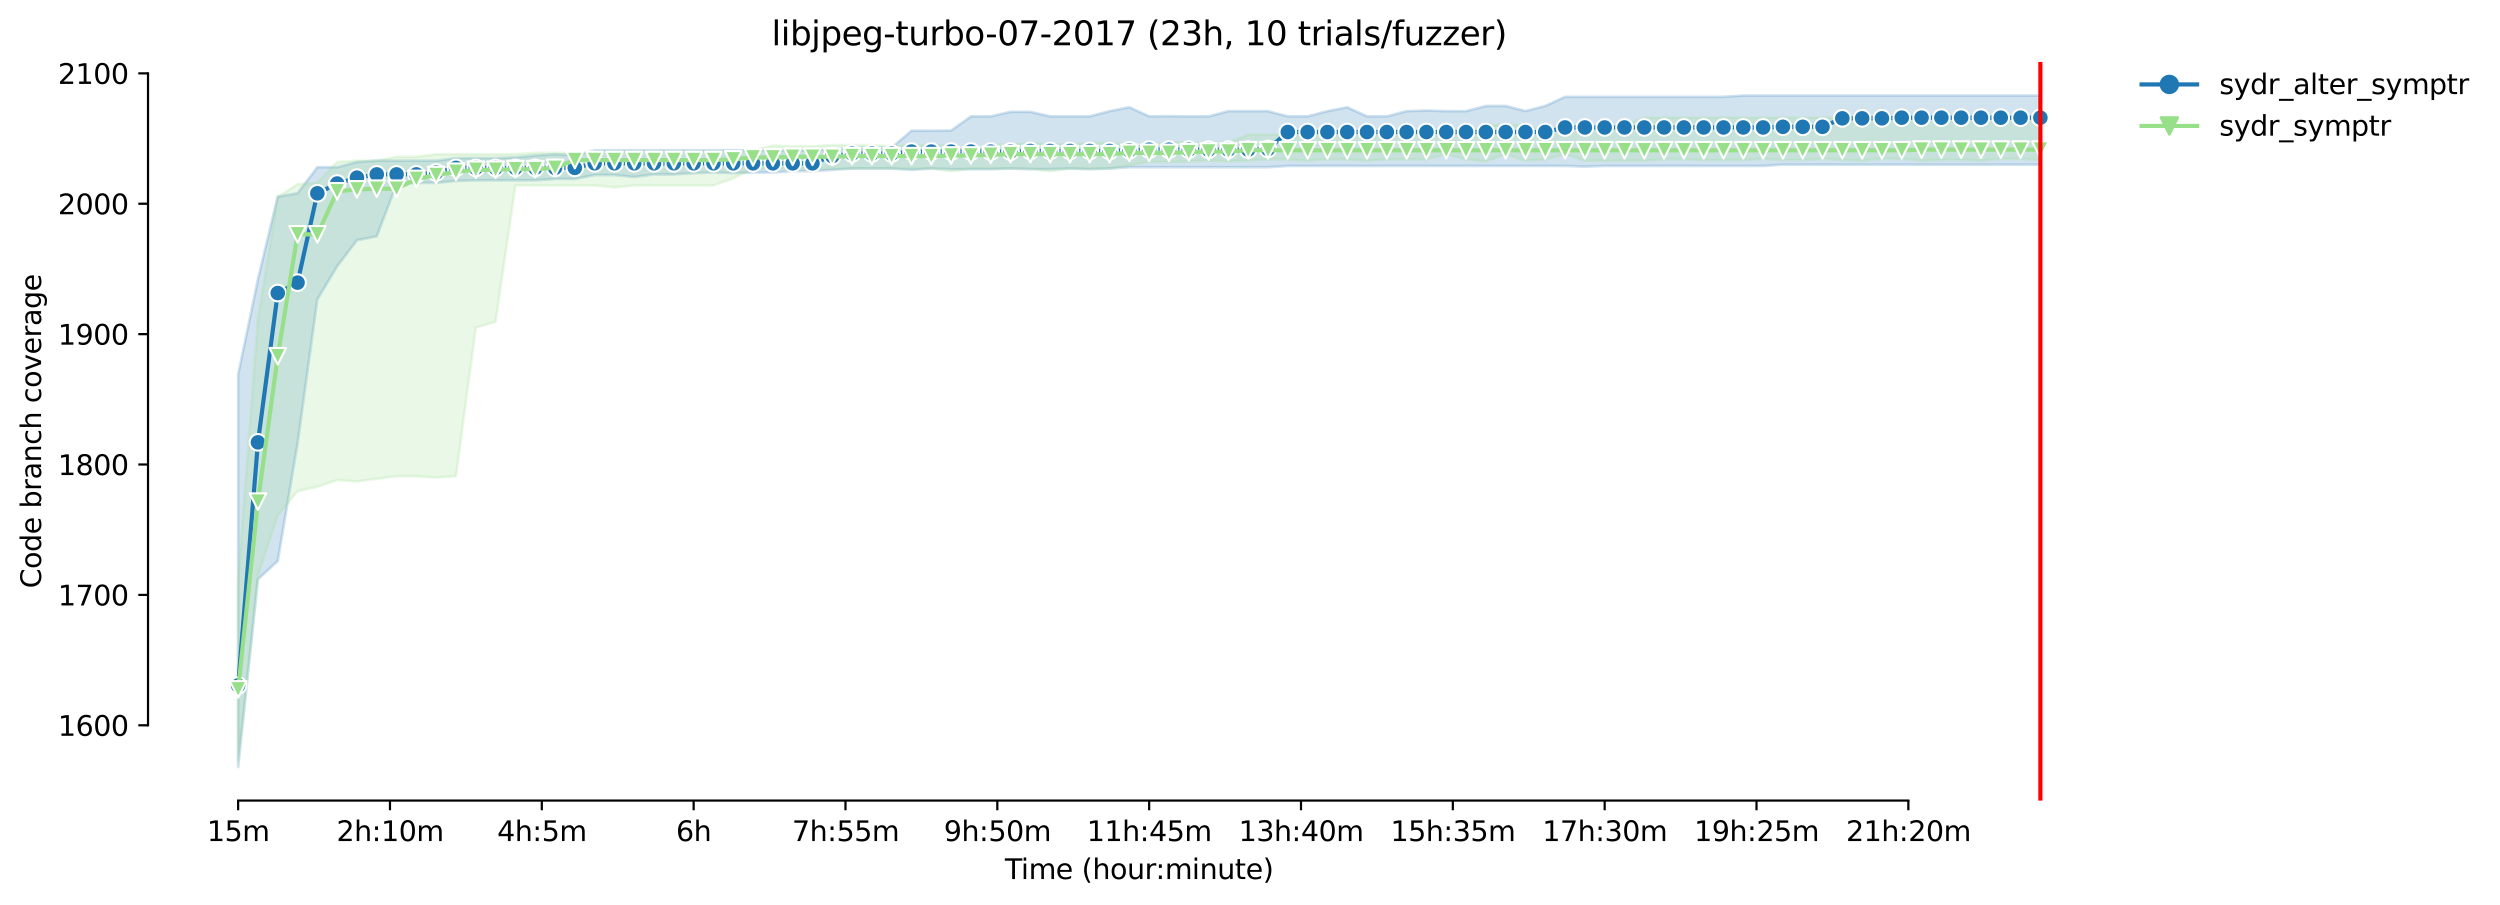 <?xml version="1.0" encoding="utf-8" standalone="no"?>
<!DOCTYPE svg PUBLIC "-//W3C//DTD SVG 1.1//EN"
  "http://www.w3.org/Graphics/SVG/1.1/DTD/svg11.dtd">
<svg height="325.986pt" version="1.1" viewBox="0 0 900.695 325.986" width="900.695pt" xmlns="http://www.w3.org/2000/svg" xmlns:xlink="http://www.w3.org/1999/xlink">
 <defs>
  <style type="text/css">*{stroke-linecap:butt;stroke-linejoin:round;}</style>
 </defs>
 <g id="figure_1">
  <g id="patch_1">
   <path d="M 0 325.986 
L 900.695 325.986 
L 900.695 0 
L 0 0 
z
" style="fill:#ffffff;"/>
  </g>
  <g id="axes_1">
   <g id="patch_2">
    <path d="M 53.328 288.43 
L 767.568 288.43 
L 767.568 22.318 
L 53.328 22.318 
z
" style="fill:#ffffff;"/>
   </g>
   <g id="PolyCollection_1">
    <defs>
     <path d="M 85.794 -191.046 
L 85.794 -49.652 
L 92.929 -117.296 
L 100.064 -123.872 
L 107.199 -166.15 
L 114.335 -218.092 
L 121.47 -230.035 
L 128.605 -239.43 
L 135.74 -240.84 
L 142.876 -259.629 
L 150.011 -260.099 
L 157.146 -260.099 
L 164.281 -260.804 
L 171.417 -261.039 
L 178.552 -261.039 
L 185.687 -261.039 
L 192.823 -261.039 
L 199.958 -261.508 
L 207.093 -261.508 
L 214.228 -262.918 
L 221.364 -262.918 
L 228.499 -262.213 
L 235.634 -263.153 
L 242.769 -263.153 
L 249.905 -263.605 
L 257.04 -263.851 
L 264.175 -263.622 
L 271.31 -263.84 
L 278.446 -263.857 
L 285.581 -264.321 
L 292.716 -264.327 
L 299.852 -264.797 
L 306.987 -265.266 
L 314.122 -265.266 
L 321.257 -265.266 
L 328.393 -264.797 
L 335.528 -265.266 
L 342.663 -265.032 
L 349.798 -265.032 
L 356.934 -265.032 
L 364.069 -265.261 
L 371.204 -265.032 
L 378.339 -265.032 
L 385.475 -265.266 
L 392.61 -265.032 
L 399.745 -265.266 
L 406.88 -265.736 
L 414.016 -265.736 
L 421.151 -265.736 
L 428.286 -265.736 
L 435.422 -265.736 
L 442.557 -265.736 
L 449.692 -265.736 
L 456.827 -265.736 
L 463.963 -266.206 
L 471.098 -266.206 
L 478.233 -266.206 
L 485.368 -266.206 
L 492.504 -266.206 
L 499.639 -266.2 
L 506.774 -266.206 
L 513.909 -266.206 
L 521.045 -266.206 
L 528.18 -266.206 
L 535.315 -266.206 
L 542.451 -266.206 
L 549.586 -266.206 
L 556.721 -266.206 
L 563.856 -266.206 
L 570.992 -265.971 
L 578.127 -266.206 
L 585.262 -266.206 
L 592.397 -266.206 
L 599.533 -266.206 
L 606.668 -266.206 
L 613.803 -266.206 
L 620.938 -266.206 
L 628.074 -266.2 
L 635.209 -266.206 
L 642.344 -266.676 
L 649.479 -266.676 
L 656.615 -266.664 
L 663.75 -266.676 
L 670.885 -266.676 
L 678.021 -266.676 
L 685.156 -266.676 
L 692.291 -266.676 
L 699.426 -266.676 
L 706.562 -266.676 
L 713.697 -266.676 
L 720.832 -266.676 
L 727.967 -266.676 
L 735.103 -266.676 
L 735.103 -291.572 
L 735.103 -291.572 
L 727.967 -291.572 
L 720.832 -291.572 
L 713.697 -291.572 
L 706.562 -291.572 
L 699.426 -291.572 
L 692.291 -291.572 
L 685.156 -291.572 
L 678.021 -291.572 
L 670.885 -291.572 
L 663.75 -291.572 
L 656.615 -291.572 
L 649.479 -291.572 
L 642.344 -291.572 
L 635.209 -291.572 
L 628.074 -291.572 
L 620.938 -291.103 
L 613.803 -291.103 
L 606.668 -291.103 
L 599.533 -291.103 
L 592.397 -291.103 
L 585.262 -291.103 
L 578.127 -291.103 
L 570.992 -291.103 
L 563.856 -291.103 
L 556.721 -287.814 
L 549.586 -285.982 
L 542.451 -287.814 
L 535.315 -287.814 
L 528.18 -285.935 
L 521.045 -285.941 
L 513.909 -286.17 
L 506.774 -285.941 
L 499.639 -284.056 
L 492.504 -284.056 
L 485.368 -287.345 
L 478.233 -285.935 
L 471.098 -284.056 
L 463.963 -284.056 
L 456.827 -285.935 
L 449.692 -285.935 
L 442.557 -285.935 
L 435.422 -284.056 
L 428.286 -284.056 
L 421.151 -284.103 
L 414.016 -284.056 
L 406.88 -287.345 
L 399.745 -285.935 
L 392.61 -284.056 
L 385.475 -284.056 
L 378.339 -284.056 
L 371.204 -285.7 
L 364.069 -285.7 
L 356.934 -284.056 
L 349.798 -284.056 
L 342.663 -278.942 
L 335.528 -278.889 
L 328.393 -278.889 
L 321.257 -272.782 
L 314.122 -272.782 
L 306.987 -272.782 
L 299.852 -272.313 
L 292.716 -271.843 
L 285.581 -271.843 
L 278.446 -271.843 
L 271.31 -271.843 
L 264.175 -271.843 
L 257.04 -271.843 
L 249.905 -271.843 
L 242.769 -271.843 
L 235.634 -271.843 
L 228.499 -271.843 
L 221.364 -271.843 
L 214.228 -271.843 
L 207.093 -269.964 
L 199.958 -270.434 
L 192.823 -269.964 
L 185.687 -269.259 
L 178.552 -269.024 
L 171.417 -269.024 
L 164.281 -269.024 
L 157.146 -268.085 
L 150.011 -268.085 
L 142.876 -268.085 
L 135.74 -268.085 
L 128.605 -267.615 
L 121.47 -265.736 
L 114.335 -265.736 
L 107.199 -256.341 
L 100.064 -255.167 
L 92.929 -225.338 
L 85.794 -191.046 
z
" id="m4c4e24c1a5" style="stroke:#1f77b4;stroke-opacity:0.2;"/>
    </defs>
    <g clip-path="url(#p90b70a309b)">
     <use style="fill:#1f77b4;fill-opacity:0.2;stroke:#1f77b4;stroke-opacity:0.2;" x="0" xlink:href="#m4c4e24c1a5" y="325.986"/>
    </g>
   </g>
   <g id="PolyCollection_2">
    <defs>
     <path d="M 85.794 -117.061 
L 85.794 -52.001 
L 92.929 -118.705 
L 100.064 -140.314 
L 107.199 -149.021 
L 114.335 -150.648 
L 121.47 -152.997 
L 128.605 -152.527 
L 135.74 -153.466 
L 142.876 -154.406 
L 150.011 -154.406 
L 157.146 -153.936 
L 164.281 -154.406 
L 171.417 -207.957 
L 178.552 -210.036 
L 185.687 -259.16 
L 192.823 -259.16 
L 199.958 -259.16 
L 207.093 -259.16 
L 214.228 -259.16 
L 221.364 -258.455 
L 228.499 -259.16 
L 235.634 -259.16 
L 242.769 -259.16 
L 249.905 -259.16 
L 257.04 -259.16 
L 264.175 -261.743 
L 271.31 -265.266 
L 278.446 -265.266 
L 285.581 -265.243 
L 292.716 -265.266 
L 299.852 -265.266 
L 306.987 -265.266 
L 314.122 -265.266 
L 321.257 -265.266 
L 328.393 -265.266 
L 335.528 -265.266 
L 342.663 -264.327 
L 349.798 -265.266 
L 356.934 -265.266 
L 364.069 -265.266 
L 371.204 -265.266 
L 378.339 -264.327 
L 385.475 -265.266 
L 392.61 -265.266 
L 399.745 -265.266 
L 406.88 -266.441 
L 414.016 -267.615 
L 421.151 -267.586 
L 428.286 -267.85 
L 435.422 -268.079 
L 442.557 -267.844 
L 449.692 -268.085 
L 456.827 -268.555 
L 463.963 -268.555 
L 471.098 -268.085 
L 478.233 -268.555 
L 485.368 -268.543 
L 492.504 -268.085 
L 499.639 -268.555 
L 506.774 -268.555 
L 513.909 -268.555 
L 521.045 -270.434 
L 528.18 -268.555 
L 535.315 -267.85 
L 542.451 -270.434 
L 549.586 -268.085 
L 556.721 -268.543 
L 563.856 -270.434 
L 570.992 -268.085 
L 578.127 -268.085 
L 585.262 -268.085 
L 592.397 -268.085 
L 599.533 -268.555 
L 606.668 -268.555 
L 613.803 -268.32 
L 620.938 -268.32 
L 628.074 -268.32 
L 635.209 -268.789 
L 642.344 -268.32 
L 649.479 -268.32 
L 656.615 -268.789 
L 663.75 -268.32 
L 670.885 -268.085 
L 678.021 -268.789 
L 685.156 -268.789 
L 692.291 -268.085 
L 699.426 -268.32 
L 706.562 -268.32 
L 713.697 -268.085 
L 720.832 -268.778 
L 727.967 -268.778 
L 735.103 -268.32 
L 735.103 -283.587 
L 735.103 -283.587 
L 727.967 -283.587 
L 720.832 -283.587 
L 713.697 -283.604 
L 706.562 -283.587 
L 699.426 -283.587 
L 692.291 -284.291 
L 685.156 -283.587 
L 678.021 -283.587 
L 670.885 -284.291 
L 663.75 -283.587 
L 656.615 -283.587 
L 649.479 -283.587 
L 642.344 -283.587 
L 635.209 -283.587 
L 628.074 -283.587 
L 620.938 -283.587 
L 613.803 -283.587 
L 606.668 -283.587 
L 599.533 -283.587 
L 592.397 -283.587 
L 585.262 -281.003 
L 578.127 -277.95 
L 570.992 -281.009 
L 563.856 -281.003 
L 556.721 -278.255 
L 549.586 -281.003 
L 542.451 -281.003 
L 535.315 -281.003 
L 528.18 -277.48 
L 521.045 -277.486 
L 513.909 -277.48 
L 506.774 -277.48 
L 499.639 -277.48 
L 492.504 -277.48 
L 485.368 -277.48 
L 478.233 -277.48 
L 471.098 -277.48 
L 463.963 -277.48 
L 456.827 -277.48 
L 449.692 -277.48 
L 442.557 -274.661 
L 435.422 -274.203 
L 428.286 -274.661 
L 421.151 -274.661 
L 414.016 -273.728 
L 406.88 -273.722 
L 399.745 -274.661 
L 392.61 -274.426 
L 385.475 -273.957 
L 378.339 -273.957 
L 371.204 -274.426 
L 364.069 -273.957 
L 356.934 -273.722 
L 349.798 -271.373 
L 342.663 -273.722 
L 335.528 -273.487 
L 328.393 -273.722 
L 321.257 -273.252 
L 314.122 -273.722 
L 306.987 -273.722 
L 299.852 -273.722 
L 292.716 -273.264 
L 285.581 -273.252 
L 278.446 -273.487 
L 271.31 -271.843 
L 264.175 -271.373 
L 257.04 -271.373 
L 249.905 -271.373 
L 242.769 -271.373 
L 235.634 -271.373 
L 228.499 -271.373 
L 221.364 -271.373 
L 214.228 -270.903 
L 207.093 -270.903 
L 199.958 -270.903 
L 192.823 -270.903 
L 185.687 -270.434 
L 178.552 -270.434 
L 171.417 -270.434 
L 164.281 -270.434 
L 157.146 -270.434 
L 150.011 -269.494 
L 142.876 -269.494 
L 135.74 -268.085 
L 128.605 -268.085 
L 121.47 -267.615 
L 114.335 -260.099 
L 107.199 -259.629 
L 100.064 -254.932 
L 92.929 -210.776 
L 85.794 -117.061 
z
" id="mfd34993f5c" style="stroke:#98df8a;stroke-opacity:0.2;"/>
    </defs>
    <g clip-path="url(#p90b70a309b)">
     <use style="fill:#98df8a;fill-opacity:0.2;stroke:#98df8a;stroke-opacity:0.2;" x="0" xlink:href="#mfd34993f5c" y="325.986"/>
    </g>
   </g>
   <g id="matplotlib.axis_1">
    <g id="xtick_1">
     <g id="line2d_1">
      <defs>
       <path d="M 0 0 
L 0 3.5 
" id="med2c47eab7" style="stroke:#000000;stroke-width:0.8;"/>
      </defs>
      <g>
       <use style="stroke:#000000;stroke-width:0.8;" x="85.794" xlink:href="#med2c47eab7" y="288.43"/>
      </g>
     </g>
     <g id="text_1">
      <!-- 15m -->
      <g transform="translate(74.561 303.029)scale(0.1 -0.1)">
       <defs>
        <path d="M 794 531 
L 1825 531 
L 1825 4091 
L 703 3866 
L 703 4441 
L 1819 4666 
L 2450 4666 
L 2450 531 
L 3481 531 
L 3481 0 
L 794 0 
L 794 531 
z
" id="DejaVuSans-31" transform="scale(0.016)"/>
        <path d="M 691 4666 
L 3169 4666 
L 3169 4134 
L 1269 4134 
L 1269 2991 
Q 1406 3038 1543 3061 
Q 1681 3084 1819 3084 
Q 2600 3084 3056 2656 
Q 3513 2228 3513 1497 
Q 3513 744 3044 326 
Q 2575 -91 1722 -91 
Q 1428 -91 1123 -41 
Q 819 9 494 109 
L 494 744 
Q 775 591 1075 516 
Q 1375 441 1709 441 
Q 2250 441 2565 725 
Q 2881 1009 2881 1497 
Q 2881 1984 2565 2268 
Q 2250 2553 1709 2553 
Q 1456 2553 1204 2497 
Q 953 2441 691 2322 
L 691 4666 
z
" id="DejaVuSans-35" transform="scale(0.016)"/>
        <path d="M 3328 2828 
Q 3544 3216 3844 3400 
Q 4144 3584 4550 3584 
Q 5097 3584 5394 3201 
Q 5691 2819 5691 2113 
L 5691 0 
L 5113 0 
L 5113 2094 
Q 5113 2597 4934 2840 
Q 4756 3084 4391 3084 
Q 3944 3084 3684 2787 
Q 3425 2491 3425 1978 
L 3425 0 
L 2847 0 
L 2847 2094 
Q 2847 2600 2669 2842 
Q 2491 3084 2119 3084 
Q 1678 3084 1418 2786 
Q 1159 2488 1159 1978 
L 1159 0 
L 581 0 
L 581 3500 
L 1159 3500 
L 1159 2956 
Q 1356 3278 1631 3431 
Q 1906 3584 2284 3584 
Q 2666 3584 2933 3390 
Q 3200 3197 3328 2828 
z
" id="DejaVuSans-6d" transform="scale(0.016)"/>
       </defs>
       <use xlink:href="#DejaVuSans-31"/>
       <use x="63.623" xlink:href="#DejaVuSans-35"/>
       <use x="127.246" xlink:href="#DejaVuSans-6d"/>
      </g>
     </g>
    </g>
    <g id="xtick_2">
     <g id="line2d_2">
      <g>
       <use style="stroke:#000000;stroke-width:0.8;" x="140.497" xlink:href="#med2c47eab7" y="288.43"/>
      </g>
     </g>
     <g id="text_2">
      <!-- 2h:10m -->
      <g transform="translate(121.23 303.029)scale(0.1 -0.1)">
       <defs>
        <path d="M 1228 531 
L 3431 531 
L 3431 0 
L 469 0 
L 469 531 
Q 828 903 1448 1529 
Q 2069 2156 2228 2338 
Q 2531 2678 2651 2914 
Q 2772 3150 2772 3378 
Q 2772 3750 2511 3984 
Q 2250 4219 1831 4219 
Q 1534 4219 1204 4116 
Q 875 4013 500 3803 
L 500 4441 
Q 881 4594 1212 4672 
Q 1544 4750 1819 4750 
Q 2544 4750 2975 4387 
Q 3406 4025 3406 3419 
Q 3406 3131 3298 2873 
Q 3191 2616 2906 2266 
Q 2828 2175 2409 1742 
Q 1991 1309 1228 531 
z
" id="DejaVuSans-32" transform="scale(0.016)"/>
        <path d="M 3513 2113 
L 3513 0 
L 2938 0 
L 2938 2094 
Q 2938 2591 2744 2837 
Q 2550 3084 2163 3084 
Q 1697 3084 1428 2787 
Q 1159 2491 1159 1978 
L 1159 0 
L 581 0 
L 581 4863 
L 1159 4863 
L 1159 2956 
Q 1366 3272 1645 3428 
Q 1925 3584 2291 3584 
Q 2894 3584 3203 3211 
Q 3513 2838 3513 2113 
z
" id="DejaVuSans-68" transform="scale(0.016)"/>
        <path d="M 750 794 
L 1409 794 
L 1409 0 
L 750 0 
L 750 794 
z
M 750 3309 
L 1409 3309 
L 1409 2516 
L 750 2516 
L 750 3309 
z
" id="DejaVuSans-3a" transform="scale(0.016)"/>
        <path d="M 2034 4250 
Q 1547 4250 1301 3770 
Q 1056 3291 1056 2328 
Q 1056 1369 1301 889 
Q 1547 409 2034 409 
Q 2525 409 2770 889 
Q 3016 1369 3016 2328 
Q 3016 3291 2770 3770 
Q 2525 4250 2034 4250 
z
M 2034 4750 
Q 2819 4750 3233 4129 
Q 3647 3509 3647 2328 
Q 3647 1150 3233 529 
Q 2819 -91 2034 -91 
Q 1250 -91 836 529 
Q 422 1150 422 2328 
Q 422 3509 836 4129 
Q 1250 4750 2034 4750 
z
" id="DejaVuSans-30" transform="scale(0.016)"/>
       </defs>
       <use xlink:href="#DejaVuSans-32"/>
       <use x="63.623" xlink:href="#DejaVuSans-68"/>
       <use x="127.002" xlink:href="#DejaVuSans-3a"/>
       <use x="160.693" xlink:href="#DejaVuSans-31"/>
       <use x="224.316" xlink:href="#DejaVuSans-30"/>
       <use x="287.939" xlink:href="#DejaVuSans-6d"/>
      </g>
     </g>
    </g>
    <g id="xtick_3">
     <g id="line2d_3">
      <g>
       <use style="stroke:#000000;stroke-width:0.8;" x="195.201" xlink:href="#med2c47eab7" y="288.43"/>
      </g>
     </g>
     <g id="text_3">
      <!-- 4h:5m -->
      <g transform="translate(179.115 303.029)scale(0.1 -0.1)">
       <defs>
        <path d="M 2419 4116 
L 825 1625 
L 2419 1625 
L 2419 4116 
z
M 2253 4666 
L 3047 4666 
L 3047 1625 
L 3713 1625 
L 3713 1100 
L 3047 1100 
L 3047 0 
L 2419 0 
L 2419 1100 
L 313 1100 
L 313 1709 
L 2253 4666 
z
" id="DejaVuSans-34" transform="scale(0.016)"/>
       </defs>
       <use xlink:href="#DejaVuSans-34"/>
       <use x="63.623" xlink:href="#DejaVuSans-68"/>
       <use x="127.002" xlink:href="#DejaVuSans-3a"/>
       <use x="160.693" xlink:href="#DejaVuSans-35"/>
       <use x="224.316" xlink:href="#DejaVuSans-6d"/>
      </g>
     </g>
    </g>
    <g id="xtick_4">
     <g id="line2d_4">
      <g>
       <use style="stroke:#000000;stroke-width:0.8;" x="249.905" xlink:href="#med2c47eab7" y="288.43"/>
      </g>
     </g>
     <g id="text_4">
      <!-- 6h -->
      <g transform="translate(243.555 303.029)scale(0.1 -0.1)">
       <defs>
        <path d="M 2113 2584 
Q 1688 2584 1439 2293 
Q 1191 2003 1191 1497 
Q 1191 994 1439 701 
Q 1688 409 2113 409 
Q 2538 409 2786 701 
Q 3034 994 3034 1497 
Q 3034 2003 2786 2293 
Q 2538 2584 2113 2584 
z
M 3366 4563 
L 3366 3988 
Q 3128 4100 2886 4159 
Q 2644 4219 2406 4219 
Q 1781 4219 1451 3797 
Q 1122 3375 1075 2522 
Q 1259 2794 1537 2939 
Q 1816 3084 2150 3084 
Q 2853 3084 3261 2657 
Q 3669 2231 3669 1497 
Q 3669 778 3244 343 
Q 2819 -91 2113 -91 
Q 1303 -91 875 529 
Q 447 1150 447 2328 
Q 447 3434 972 4092 
Q 1497 4750 2381 4750 
Q 2619 4750 2861 4703 
Q 3103 4656 3366 4563 
z
" id="DejaVuSans-36" transform="scale(0.016)"/>
       </defs>
       <use xlink:href="#DejaVuSans-36"/>
       <use x="63.623" xlink:href="#DejaVuSans-68"/>
      </g>
     </g>
    </g>
    <g id="xtick_5">
     <g id="line2d_5">
      <g>
       <use style="stroke:#000000;stroke-width:0.8;" x="304.608" xlink:href="#med2c47eab7" y="288.43"/>
      </g>
     </g>
     <g id="text_5">
      <!-- 7h:55m -->
      <g transform="translate(285.341 303.029)scale(0.1 -0.1)">
       <defs>
        <path d="M 525 4666 
L 3525 4666 
L 3525 4397 
L 1831 0 
L 1172 0 
L 2766 4134 
L 525 4134 
L 525 4666 
z
" id="DejaVuSans-37" transform="scale(0.016)"/>
       </defs>
       <use xlink:href="#DejaVuSans-37"/>
       <use x="63.623" xlink:href="#DejaVuSans-68"/>
       <use x="127.002" xlink:href="#DejaVuSans-3a"/>
       <use x="160.693" xlink:href="#DejaVuSans-35"/>
       <use x="224.316" xlink:href="#DejaVuSans-35"/>
       <use x="287.939" xlink:href="#DejaVuSans-6d"/>
      </g>
     </g>
    </g>
    <g id="xtick_6">
     <g id="line2d_6">
      <g>
       <use style="stroke:#000000;stroke-width:0.8;" x="359.312" xlink:href="#med2c47eab7" y="288.43"/>
      </g>
     </g>
     <g id="text_6">
      <!-- 9h:50m -->
      <g transform="translate(340.045 303.029)scale(0.1 -0.1)">
       <defs>
        <path d="M 703 97 
L 703 672 
Q 941 559 1184 500 
Q 1428 441 1663 441 
Q 2288 441 2617 861 
Q 2947 1281 2994 2138 
Q 2813 1869 2534 1725 
Q 2256 1581 1919 1581 
Q 1219 1581 811 2004 
Q 403 2428 403 3163 
Q 403 3881 828 4315 
Q 1253 4750 1959 4750 
Q 2769 4750 3195 4129 
Q 3622 3509 3622 2328 
Q 3622 1225 3098 567 
Q 2575 -91 1691 -91 
Q 1453 -91 1209 -44 
Q 966 3 703 97 
z
M 1959 2075 
Q 2384 2075 2632 2365 
Q 2881 2656 2881 3163 
Q 2881 3666 2632 3958 
Q 2384 4250 1959 4250 
Q 1534 4250 1286 3958 
Q 1038 3666 1038 3163 
Q 1038 2656 1286 2365 
Q 1534 2075 1959 2075 
z
" id="DejaVuSans-39" transform="scale(0.016)"/>
       </defs>
       <use xlink:href="#DejaVuSans-39"/>
       <use x="63.623" xlink:href="#DejaVuSans-68"/>
       <use x="127.002" xlink:href="#DejaVuSans-3a"/>
       <use x="160.693" xlink:href="#DejaVuSans-35"/>
       <use x="224.316" xlink:href="#DejaVuSans-30"/>
       <use x="287.939" xlink:href="#DejaVuSans-6d"/>
      </g>
     </g>
    </g>
    <g id="xtick_7">
     <g id="line2d_7">
      <g>
       <use style="stroke:#000000;stroke-width:0.8;" x="414.016" xlink:href="#med2c47eab7" y="288.43"/>
      </g>
     </g>
     <g id="text_7">
      <!-- 11h:45m -->
      <g transform="translate(391.567 303.029)scale(0.1 -0.1)">
       <use xlink:href="#DejaVuSans-31"/>
       <use x="63.623" xlink:href="#DejaVuSans-31"/>
       <use x="127.246" xlink:href="#DejaVuSans-68"/>
       <use x="190.625" xlink:href="#DejaVuSans-3a"/>
       <use x="224.316" xlink:href="#DejaVuSans-34"/>
       <use x="287.939" xlink:href="#DejaVuSans-35"/>
       <use x="351.562" xlink:href="#DejaVuSans-6d"/>
      </g>
     </g>
    </g>
    <g id="xtick_8">
     <g id="line2d_8">
      <g>
       <use style="stroke:#000000;stroke-width:0.8;" x="468.719" xlink:href="#med2c47eab7" y="288.43"/>
      </g>
     </g>
     <g id="text_8">
      <!-- 13h:40m -->
      <g transform="translate(446.271 303.029)scale(0.1 -0.1)">
       <defs>
        <path d="M 2597 2516 
Q 3050 2419 3304 2112 
Q 3559 1806 3559 1356 
Q 3559 666 3084 287 
Q 2609 -91 1734 -91 
Q 1441 -91 1130 -33 
Q 819 25 488 141 
L 488 750 
Q 750 597 1062 519 
Q 1375 441 1716 441 
Q 2309 441 2620 675 
Q 2931 909 2931 1356 
Q 2931 1769 2642 2001 
Q 2353 2234 1838 2234 
L 1294 2234 
L 1294 2753 
L 1863 2753 
Q 2328 2753 2575 2939 
Q 2822 3125 2822 3475 
Q 2822 3834 2567 4026 
Q 2313 4219 1838 4219 
Q 1578 4219 1281 4162 
Q 984 4106 628 3988 
L 628 4550 
Q 988 4650 1302 4700 
Q 1616 4750 1894 4750 
Q 2613 4750 3031 4423 
Q 3450 4097 3450 3541 
Q 3450 3153 3228 2886 
Q 3006 2619 2597 2516 
z
" id="DejaVuSans-33" transform="scale(0.016)"/>
       </defs>
       <use xlink:href="#DejaVuSans-31"/>
       <use x="63.623" xlink:href="#DejaVuSans-33"/>
       <use x="127.246" xlink:href="#DejaVuSans-68"/>
       <use x="190.625" xlink:href="#DejaVuSans-3a"/>
       <use x="224.316" xlink:href="#DejaVuSans-34"/>
       <use x="287.939" xlink:href="#DejaVuSans-30"/>
       <use x="351.562" xlink:href="#DejaVuSans-6d"/>
      </g>
     </g>
    </g>
    <g id="xtick_9">
     <g id="line2d_9">
      <g>
       <use style="stroke:#000000;stroke-width:0.8;" x="523.423" xlink:href="#med2c47eab7" y="288.43"/>
      </g>
     </g>
     <g id="text_9">
      <!-- 15h:35m -->
      <g transform="translate(500.975 303.029)scale(0.1 -0.1)">
       <use xlink:href="#DejaVuSans-31"/>
       <use x="63.623" xlink:href="#DejaVuSans-35"/>
       <use x="127.246" xlink:href="#DejaVuSans-68"/>
       <use x="190.625" xlink:href="#DejaVuSans-3a"/>
       <use x="224.316" xlink:href="#DejaVuSans-33"/>
       <use x="287.939" xlink:href="#DejaVuSans-35"/>
       <use x="351.562" xlink:href="#DejaVuSans-6d"/>
      </g>
     </g>
    </g>
    <g id="xtick_10">
     <g id="line2d_10">
      <g>
       <use style="stroke:#000000;stroke-width:0.8;" x="578.127" xlink:href="#med2c47eab7" y="288.43"/>
      </g>
     </g>
     <g id="text_10">
      <!-- 17h:30m -->
      <g transform="translate(555.678 303.029)scale(0.1 -0.1)">
       <use xlink:href="#DejaVuSans-31"/>
       <use x="63.623" xlink:href="#DejaVuSans-37"/>
       <use x="127.246" xlink:href="#DejaVuSans-68"/>
       <use x="190.625" xlink:href="#DejaVuSans-3a"/>
       <use x="224.316" xlink:href="#DejaVuSans-33"/>
       <use x="287.939" xlink:href="#DejaVuSans-30"/>
       <use x="351.562" xlink:href="#DejaVuSans-6d"/>
      </g>
     </g>
    </g>
    <g id="xtick_11">
     <g id="line2d_11">
      <g>
       <use style="stroke:#000000;stroke-width:0.8;" x="632.831" xlink:href="#med2c47eab7" y="288.43"/>
      </g>
     </g>
     <g id="text_11">
      <!-- 19h:25m -->
      <g transform="translate(610.382 303.029)scale(0.1 -0.1)">
       <use xlink:href="#DejaVuSans-31"/>
       <use x="63.623" xlink:href="#DejaVuSans-39"/>
       <use x="127.246" xlink:href="#DejaVuSans-68"/>
       <use x="190.625" xlink:href="#DejaVuSans-3a"/>
       <use x="224.316" xlink:href="#DejaVuSans-32"/>
       <use x="287.939" xlink:href="#DejaVuSans-35"/>
       <use x="351.562" xlink:href="#DejaVuSans-6d"/>
      </g>
     </g>
    </g>
    <g id="xtick_12">
     <g id="line2d_12">
      <g>
       <use style="stroke:#000000;stroke-width:0.8;" x="687.534" xlink:href="#med2c47eab7" y="288.43"/>
      </g>
     </g>
     <g id="text_12">
      <!-- 21h:20m -->
      <g transform="translate(665.086 303.029)scale(0.1 -0.1)">
       <use xlink:href="#DejaVuSans-32"/>
       <use x="63.623" xlink:href="#DejaVuSans-31"/>
       <use x="127.246" xlink:href="#DejaVuSans-68"/>
       <use x="190.625" xlink:href="#DejaVuSans-3a"/>
       <use x="224.316" xlink:href="#DejaVuSans-32"/>
       <use x="287.939" xlink:href="#DejaVuSans-30"/>
       <use x="351.562" xlink:href="#DejaVuSans-6d"/>
      </g>
     </g>
    </g>
    <g id="text_13">
     <!-- Time (hour:minute) -->
     <g transform="translate(362.041 316.707)scale(0.1 -0.1)">
      <defs>
       <path d="M -19 4666 
L 3928 4666 
L 3928 4134 
L 2272 4134 
L 2272 0 
L 1638 0 
L 1638 4134 
L -19 4134 
L -19 4666 
z
" id="DejaVuSans-54" transform="scale(0.016)"/>
       <path d="M 603 3500 
L 1178 3500 
L 1178 0 
L 603 0 
L 603 3500 
z
M 603 4863 
L 1178 4863 
L 1178 4134 
L 603 4134 
L 603 4863 
z
" id="DejaVuSans-69" transform="scale(0.016)"/>
       <path d="M 3597 1894 
L 3597 1613 
L 953 1613 
Q 991 1019 1311 708 
Q 1631 397 2203 397 
Q 2534 397 2845 478 
Q 3156 559 3463 722 
L 3463 178 
Q 3153 47 2828 -22 
Q 2503 -91 2169 -91 
Q 1331 -91 842 396 
Q 353 884 353 1716 
Q 353 2575 817 3079 
Q 1281 3584 2069 3584 
Q 2775 3584 3186 3129 
Q 3597 2675 3597 1894 
z
M 3022 2063 
Q 3016 2534 2758 2815 
Q 2500 3097 2075 3097 
Q 1594 3097 1305 2825 
Q 1016 2553 972 2059 
L 3022 2063 
z
" id="DejaVuSans-65" transform="scale(0.016)"/>
       <path id="DejaVuSans-20" transform="scale(0.016)"/>
       <path d="M 1984 4856 
Q 1566 4138 1362 3434 
Q 1159 2731 1159 2009 
Q 1159 1288 1364 580 
Q 1569 -128 1984 -844 
L 1484 -844 
Q 1016 -109 783 600 
Q 550 1309 550 2009 
Q 550 2706 781 3412 
Q 1013 4119 1484 4856 
L 1984 4856 
z
" id="DejaVuSans-28" transform="scale(0.016)"/>
       <path d="M 1959 3097 
Q 1497 3097 1228 2736 
Q 959 2375 959 1747 
Q 959 1119 1226 758 
Q 1494 397 1959 397 
Q 2419 397 2687 759 
Q 2956 1122 2956 1747 
Q 2956 2369 2687 2733 
Q 2419 3097 1959 3097 
z
M 1959 3584 
Q 2709 3584 3137 3096 
Q 3566 2609 3566 1747 
Q 3566 888 3137 398 
Q 2709 -91 1959 -91 
Q 1206 -91 779 398 
Q 353 888 353 1747 
Q 353 2609 779 3096 
Q 1206 3584 1959 3584 
z
" id="DejaVuSans-6f" transform="scale(0.016)"/>
       <path d="M 544 1381 
L 544 3500 
L 1119 3500 
L 1119 1403 
Q 1119 906 1312 657 
Q 1506 409 1894 409 
Q 2359 409 2629 706 
Q 2900 1003 2900 1516 
L 2900 3500 
L 3475 3500 
L 3475 0 
L 2900 0 
L 2900 538 
Q 2691 219 2414 64 
Q 2138 -91 1772 -91 
Q 1169 -91 856 284 
Q 544 659 544 1381 
z
M 1991 3584 
L 1991 3584 
z
" id="DejaVuSans-75" transform="scale(0.016)"/>
       <path d="M 2631 2963 
Q 2534 3019 2420 3045 
Q 2306 3072 2169 3072 
Q 1681 3072 1420 2755 
Q 1159 2438 1159 1844 
L 1159 0 
L 581 0 
L 581 3500 
L 1159 3500 
L 1159 2956 
Q 1341 3275 1631 3429 
Q 1922 3584 2338 3584 
Q 2397 3584 2469 3576 
Q 2541 3569 2628 3553 
L 2631 2963 
z
" id="DejaVuSans-72" transform="scale(0.016)"/>
       <path d="M 3513 2113 
L 3513 0 
L 2938 0 
L 2938 2094 
Q 2938 2591 2744 2837 
Q 2550 3084 2163 3084 
Q 1697 3084 1428 2787 
Q 1159 2491 1159 1978 
L 1159 0 
L 581 0 
L 581 3500 
L 1159 3500 
L 1159 2956 
Q 1366 3272 1645 3428 
Q 1925 3584 2291 3584 
Q 2894 3584 3203 3211 
Q 3513 2838 3513 2113 
z
" id="DejaVuSans-6e" transform="scale(0.016)"/>
       <path d="M 1172 4494 
L 1172 3500 
L 2356 3500 
L 2356 3053 
L 1172 3053 
L 1172 1153 
Q 1172 725 1289 603 
Q 1406 481 1766 481 
L 2356 481 
L 2356 0 
L 1766 0 
Q 1100 0 847 248 
Q 594 497 594 1153 
L 594 3053 
L 172 3053 
L 172 3500 
L 594 3500 
L 594 4494 
L 1172 4494 
z
" id="DejaVuSans-74" transform="scale(0.016)"/>
       <path d="M 513 4856 
L 1013 4856 
Q 1481 4119 1714 3412 
Q 1947 2706 1947 2009 
Q 1947 1309 1714 600 
Q 1481 -109 1013 -844 
L 513 -844 
Q 928 -128 1133 580 
Q 1338 1288 1338 2009 
Q 1338 2731 1133 3434 
Q 928 4138 513 4856 
z
" id="DejaVuSans-29" transform="scale(0.016)"/>
      </defs>
      <use xlink:href="#DejaVuSans-54"/>
      <use x="57.959" xlink:href="#DejaVuSans-69"/>
      <use x="85.742" xlink:href="#DejaVuSans-6d"/>
      <use x="183.154" xlink:href="#DejaVuSans-65"/>
      <use x="244.678" xlink:href="#DejaVuSans-20"/>
      <use x="276.465" xlink:href="#DejaVuSans-28"/>
      <use x="315.479" xlink:href="#DejaVuSans-68"/>
      <use x="378.857" xlink:href="#DejaVuSans-6f"/>
      <use x="440.039" xlink:href="#DejaVuSans-75"/>
      <use x="503.418" xlink:href="#DejaVuSans-72"/>
      <use x="542.781" xlink:href="#DejaVuSans-3a"/>
      <use x="576.473" xlink:href="#DejaVuSans-6d"/>
      <use x="673.885" xlink:href="#DejaVuSans-69"/>
      <use x="701.668" xlink:href="#DejaVuSans-6e"/>
      <use x="765.047" xlink:href="#DejaVuSans-75"/>
      <use x="828.426" xlink:href="#DejaVuSans-74"/>
      <use x="867.635" xlink:href="#DejaVuSans-65"/>
      <use x="929.158" xlink:href="#DejaVuSans-29"/>
     </g>
    </g>
   </g>
   <g id="matplotlib.axis_2">
    <g id="ytick_1">
     <g id="line2d_13">
      <defs>
       <path d="M 0 0 
L -3.5 0 
" id="m1fcf87d69e" style="stroke:#000000;stroke-width:0.8;"/>
      </defs>
      <g>
       <use style="stroke:#000000;stroke-width:0.8;" x="53.328" xlink:href="#m1fcf87d69e" y="261.302"/>
      </g>
     </g>
     <g id="text_14">
      <!-- 1600 -->
      <g transform="translate(20.878 265.101)scale(0.1 -0.1)">
       <use xlink:href="#DejaVuSans-31"/>
       <use x="63.623" xlink:href="#DejaVuSans-36"/>
       <use x="127.246" xlink:href="#DejaVuSans-30"/>
       <use x="190.869" xlink:href="#DejaVuSans-30"/>
      </g>
     </g>
    </g>
    <g id="ytick_2">
     <g id="line2d_14">
      <g>
       <use style="stroke:#000000;stroke-width:0.8;" x="53.328" xlink:href="#m1fcf87d69e" y="214.327"/>
      </g>
     </g>
     <g id="text_15">
      <!-- 1700 -->
      <g transform="translate(20.878 218.127)scale(0.1 -0.1)">
       <use xlink:href="#DejaVuSans-31"/>
       <use x="63.623" xlink:href="#DejaVuSans-37"/>
       <use x="127.246" xlink:href="#DejaVuSans-30"/>
       <use x="190.869" xlink:href="#DejaVuSans-30"/>
      </g>
     </g>
    </g>
    <g id="ytick_3">
     <g id="line2d_15">
      <g>
       <use style="stroke:#000000;stroke-width:0.8;" x="53.328" xlink:href="#m1fcf87d69e" y="167.353"/>
      </g>
     </g>
     <g id="text_16">
      <!-- 1800 -->
      <g transform="translate(20.878 171.152)scale(0.1 -0.1)">
       <defs>
        <path d="M 2034 2216 
Q 1584 2216 1326 1975 
Q 1069 1734 1069 1313 
Q 1069 891 1326 650 
Q 1584 409 2034 409 
Q 2484 409 2743 651 
Q 3003 894 3003 1313 
Q 3003 1734 2745 1975 
Q 2488 2216 2034 2216 
z
M 1403 2484 
Q 997 2584 770 2862 
Q 544 3141 544 3541 
Q 544 4100 942 4425 
Q 1341 4750 2034 4750 
Q 2731 4750 3128 4425 
Q 3525 4100 3525 3541 
Q 3525 3141 3298 2862 
Q 3072 2584 2669 2484 
Q 3125 2378 3379 2068 
Q 3634 1759 3634 1313 
Q 3634 634 3220 271 
Q 2806 -91 2034 -91 
Q 1263 -91 848 271 
Q 434 634 434 1313 
Q 434 1759 690 2068 
Q 947 2378 1403 2484 
z
M 1172 3481 
Q 1172 3119 1398 2916 
Q 1625 2713 2034 2713 
Q 2441 2713 2670 2916 
Q 2900 3119 2900 3481 
Q 2900 3844 2670 4047 
Q 2441 4250 2034 4250 
Q 1625 4250 1398 4047 
Q 1172 3844 1172 3481 
z
" id="DejaVuSans-38" transform="scale(0.016)"/>
       </defs>
       <use xlink:href="#DejaVuSans-31"/>
       <use x="63.623" xlink:href="#DejaVuSans-38"/>
       <use x="127.246" xlink:href="#DejaVuSans-30"/>
       <use x="190.869" xlink:href="#DejaVuSans-30"/>
      </g>
     </g>
    </g>
    <g id="ytick_4">
     <g id="line2d_16">
      <g>
       <use style="stroke:#000000;stroke-width:0.8;" x="53.328" xlink:href="#m1fcf87d69e" y="120.378"/>
      </g>
     </g>
     <g id="text_17">
      <!-- 1900 -->
      <g transform="translate(20.878 124.177)scale(0.1 -0.1)">
       <use xlink:href="#DejaVuSans-31"/>
       <use x="63.623" xlink:href="#DejaVuSans-39"/>
       <use x="127.246" xlink:href="#DejaVuSans-30"/>
       <use x="190.869" xlink:href="#DejaVuSans-30"/>
      </g>
     </g>
    </g>
    <g id="ytick_5">
     <g id="line2d_17">
      <g>
       <use style="stroke:#000000;stroke-width:0.8;" x="53.328" xlink:href="#m1fcf87d69e" y="73.403"/>
      </g>
     </g>
     <g id="text_18">
      <!-- 2000 -->
      <g transform="translate(20.878 77.202)scale(0.1 -0.1)">
       <use xlink:href="#DejaVuSans-32"/>
       <use x="63.623" xlink:href="#DejaVuSans-30"/>
       <use x="127.246" xlink:href="#DejaVuSans-30"/>
       <use x="190.869" xlink:href="#DejaVuSans-30"/>
      </g>
     </g>
    </g>
    <g id="ytick_6">
     <g id="line2d_18">
      <g>
       <use style="stroke:#000000;stroke-width:0.8;" x="53.328" xlink:href="#m1fcf87d69e" y="26.428"/>
      </g>
     </g>
     <g id="text_19">
      <!-- 2100 -->
      <g transform="translate(20.878 30.228)scale(0.1 -0.1)">
       <use xlink:href="#DejaVuSans-32"/>
       <use x="63.623" xlink:href="#DejaVuSans-31"/>
       <use x="127.246" xlink:href="#DejaVuSans-30"/>
       <use x="190.869" xlink:href="#DejaVuSans-30"/>
      </g>
     </g>
    </g>
    <g id="text_20">
     <!-- Code branch coverage -->
     <g transform="translate(14.798 211.949)rotate(-90)scale(0.1 -0.1)">
      <defs>
       <path d="M 4122 4306 
L 4122 3641 
Q 3803 3938 3442 4084 
Q 3081 4231 2675 4231 
Q 1875 4231 1450 3742 
Q 1025 3253 1025 2328 
Q 1025 1406 1450 917 
Q 1875 428 2675 428 
Q 3081 428 3442 575 
Q 3803 722 4122 1019 
L 4122 359 
Q 3791 134 3420 21 
Q 3050 -91 2638 -91 
Q 1578 -91 968 557 
Q 359 1206 359 2328 
Q 359 3453 968 4101 
Q 1578 4750 2638 4750 
Q 3056 4750 3426 4639 
Q 3797 4528 4122 4306 
z
" id="DejaVuSans-43" transform="scale(0.016)"/>
       <path d="M 2906 2969 
L 2906 4863 
L 3481 4863 
L 3481 0 
L 2906 0 
L 2906 525 
Q 2725 213 2448 61 
Q 2172 -91 1784 -91 
Q 1150 -91 751 415 
Q 353 922 353 1747 
Q 353 2572 751 3078 
Q 1150 3584 1784 3584 
Q 2172 3584 2448 3432 
Q 2725 3281 2906 2969 
z
M 947 1747 
Q 947 1113 1208 752 
Q 1469 391 1925 391 
Q 2381 391 2643 752 
Q 2906 1113 2906 1747 
Q 2906 2381 2643 2742 
Q 2381 3103 1925 3103 
Q 1469 3103 1208 2742 
Q 947 2381 947 1747 
z
" id="DejaVuSans-64" transform="scale(0.016)"/>
       <path d="M 3116 1747 
Q 3116 2381 2855 2742 
Q 2594 3103 2138 3103 
Q 1681 3103 1420 2742 
Q 1159 2381 1159 1747 
Q 1159 1113 1420 752 
Q 1681 391 2138 391 
Q 2594 391 2855 752 
Q 3116 1113 3116 1747 
z
M 1159 2969 
Q 1341 3281 1617 3432 
Q 1894 3584 2278 3584 
Q 2916 3584 3314 3078 
Q 3713 2572 3713 1747 
Q 3713 922 3314 415 
Q 2916 -91 2278 -91 
Q 1894 -91 1617 61 
Q 1341 213 1159 525 
L 1159 0 
L 581 0 
L 581 4863 
L 1159 4863 
L 1159 2969 
z
" id="DejaVuSans-62" transform="scale(0.016)"/>
       <path d="M 2194 1759 
Q 1497 1759 1228 1600 
Q 959 1441 959 1056 
Q 959 750 1161 570 
Q 1363 391 1709 391 
Q 2188 391 2477 730 
Q 2766 1069 2766 1631 
L 2766 1759 
L 2194 1759 
z
M 3341 1997 
L 3341 0 
L 2766 0 
L 2766 531 
Q 2569 213 2275 61 
Q 1981 -91 1556 -91 
Q 1019 -91 701 211 
Q 384 513 384 1019 
Q 384 1609 779 1909 
Q 1175 2209 1959 2209 
L 2766 2209 
L 2766 2266 
Q 2766 2663 2505 2880 
Q 2244 3097 1772 3097 
Q 1472 3097 1187 3025 
Q 903 2953 641 2809 
L 641 3341 
Q 956 3463 1253 3523 
Q 1550 3584 1831 3584 
Q 2591 3584 2966 3190 
Q 3341 2797 3341 1997 
z
" id="DejaVuSans-61" transform="scale(0.016)"/>
       <path d="M 3122 3366 
L 3122 2828 
Q 2878 2963 2633 3030 
Q 2388 3097 2138 3097 
Q 1578 3097 1268 2742 
Q 959 2388 959 1747 
Q 959 1106 1268 751 
Q 1578 397 2138 397 
Q 2388 397 2633 464 
Q 2878 531 3122 666 
L 3122 134 
Q 2881 22 2623 -34 
Q 2366 -91 2075 -91 
Q 1284 -91 818 406 
Q 353 903 353 1747 
Q 353 2603 823 3093 
Q 1294 3584 2113 3584 
Q 2378 3584 2631 3529 
Q 2884 3475 3122 3366 
z
" id="DejaVuSans-63" transform="scale(0.016)"/>
       <path d="M 191 3500 
L 800 3500 
L 1894 563 
L 2988 3500 
L 3597 3500 
L 2284 0 
L 1503 0 
L 191 3500 
z
" id="DejaVuSans-76" transform="scale(0.016)"/>
       <path d="M 2906 1791 
Q 2906 2416 2648 2759 
Q 2391 3103 1925 3103 
Q 1463 3103 1205 2759 
Q 947 2416 947 1791 
Q 947 1169 1205 825 
Q 1463 481 1925 481 
Q 2391 481 2648 825 
Q 2906 1169 2906 1791 
z
M 3481 434 
Q 3481 -459 3084 -895 
Q 2688 -1331 1869 -1331 
Q 1566 -1331 1297 -1286 
Q 1028 -1241 775 -1147 
L 775 -588 
Q 1028 -725 1275 -790 
Q 1522 -856 1778 -856 
Q 2344 -856 2625 -561 
Q 2906 -266 2906 331 
L 2906 616 
Q 2728 306 2450 153 
Q 2172 0 1784 0 
Q 1141 0 747 490 
Q 353 981 353 1791 
Q 353 2603 747 3093 
Q 1141 3584 1784 3584 
Q 2172 3584 2450 3431 
Q 2728 3278 2906 2969 
L 2906 3500 
L 3481 3500 
L 3481 434 
z
" id="DejaVuSans-67" transform="scale(0.016)"/>
      </defs>
      <use xlink:href="#DejaVuSans-43"/>
      <use x="69.824" xlink:href="#DejaVuSans-6f"/>
      <use x="131.006" xlink:href="#DejaVuSans-64"/>
      <use x="194.482" xlink:href="#DejaVuSans-65"/>
      <use x="256.006" xlink:href="#DejaVuSans-20"/>
      <use x="287.793" xlink:href="#DejaVuSans-62"/>
      <use x="351.27" xlink:href="#DejaVuSans-72"/>
      <use x="392.383" xlink:href="#DejaVuSans-61"/>
      <use x="453.662" xlink:href="#DejaVuSans-6e"/>
      <use x="517.041" xlink:href="#DejaVuSans-63"/>
      <use x="572.021" xlink:href="#DejaVuSans-68"/>
      <use x="635.4" xlink:href="#DejaVuSans-20"/>
      <use x="667.188" xlink:href="#DejaVuSans-63"/>
      <use x="722.168" xlink:href="#DejaVuSans-6f"/>
      <use x="783.35" xlink:href="#DejaVuSans-76"/>
      <use x="842.529" xlink:href="#DejaVuSans-65"/>
      <use x="904.053" xlink:href="#DejaVuSans-72"/>
      <use x="945.166" xlink:href="#DejaVuSans-61"/>
      <use x="1006.445" xlink:href="#DejaVuSans-67"/>
      <use x="1069.922" xlink:href="#DejaVuSans-65"/>
     </g>
    </g>
   </g>
   <g id="line2d_19">
    <path clip-path="url(#p90b70a309b)" d="M 85.794 246.975 
L 92.929 159.367 
L 100.064 105.581 
L 107.199 101.823 
L 114.335 69.645 
L 121.47 66.122 
L 128.605 64.008 
L 135.74 62.834 
L 142.876 62.834 
L 150.011 62.834 
L 157.146 62.129 
L 164.281 60.485 
L 171.417 60.485 
L 178.552 60.485 
L 185.687 60.485 
L 192.823 60.485 
L 199.958 60.485 
L 207.093 60.485 
L 214.228 58.841 
L 221.364 58.841 
L 228.499 58.841 
L 235.634 58.841 
L 242.769 58.841 
L 249.905 58.841 
L 257.04 58.841 
L 264.175 58.841 
L 271.31 58.841 
L 278.446 58.841 
L 285.581 58.841 
L 292.716 58.841 
L 299.852 56.257 
L 306.987 55.318 
L 314.122 55.318 
L 321.257 55.318 
L 328.393 54.613 
L 335.528 54.613 
L 342.663 54.613 
L 349.798 54.613 
L 356.934 54.613 
L 364.069 54.613 
L 371.204 54.378 
L 378.339 54.378 
L 385.475 54.378 
L 392.61 54.378 
L 399.745 54.378 
L 406.88 54.144 
L 414.016 53.909 
L 421.151 53.909 
L 428.286 53.909 
L 435.422 53.909 
L 442.557 53.909 
L 449.692 53.909 
L 456.827 53.674 
L 463.963 47.567 
L 471.098 47.567 
L 478.233 47.567 
L 485.368 47.567 
L 492.504 47.567 
L 499.639 47.567 
L 506.774 47.567 
L 513.909 47.567 
L 521.045 47.567 
L 528.18 47.567 
L 535.315 47.567 
L 542.451 47.567 
L 549.586 47.567 
L 556.721 47.567 
L 563.856 45.923 
L 570.992 45.923 
L 578.127 45.923 
L 585.262 45.923 
L 592.397 45.923 
L 599.533 45.923 
L 606.668 45.923 
L 613.803 45.923 
L 620.938 45.923 
L 628.074 45.923 
L 635.209 45.923 
L 642.344 45.688 
L 649.479 45.688 
L 656.615 45.688 
L 663.75 42.635 
L 670.885 42.635 
L 678.021 42.635 
L 685.156 42.4 
L 692.291 42.4 
L 699.426 42.4 
L 706.562 42.4 
L 713.697 42.4 
L 720.832 42.4 
L 727.967 42.4 
L 735.103 42.4 
" style="fill:none;stroke:#1f77b4;stroke-linecap:square;stroke-width:1.5;"/>
    <defs>
     <path d="M 0 3 
C 0.796 3 1.559 2.684 2.121 2.121 
C 2.684 1.559 3 0.796 3 0 
C 3 -0.796 2.684 -1.559 2.121 -2.121 
C 1.559 -2.684 0.796 -3 0 -3 
C -0.796 -3 -1.559 -2.684 -2.121 -2.121 
C -2.684 -1.559 -3 -0.796 -3 0 
C -3 0.796 -2.684 1.559 -2.121 2.121 
C -1.559 2.684 -0.796 3 0 3 
z
" id="md16905db44" style="stroke:#ffffff;stroke-width:0.75;"/>
    </defs>
    <g clip-path="url(#p90b70a309b)">
     <use style="fill:#1f77b4;stroke:#ffffff;stroke-width:0.75;" x="85.794" xlink:href="#md16905db44" y="246.975"/>
     <use style="fill:#1f77b4;stroke:#ffffff;stroke-width:0.75;" x="92.929" xlink:href="#md16905db44" y="159.367"/>
     <use style="fill:#1f77b4;stroke:#ffffff;stroke-width:0.75;" x="100.064" xlink:href="#md16905db44" y="105.581"/>
     <use style="fill:#1f77b4;stroke:#ffffff;stroke-width:0.75;" x="107.199" xlink:href="#md16905db44" y="101.823"/>
     <use style="fill:#1f77b4;stroke:#ffffff;stroke-width:0.75;" x="114.335" xlink:href="#md16905db44" y="69.645"/>
     <use style="fill:#1f77b4;stroke:#ffffff;stroke-width:0.75;" x="121.47" xlink:href="#md16905db44" y="66.122"/>
     <use style="fill:#1f77b4;stroke:#ffffff;stroke-width:0.75;" x="128.605" xlink:href="#md16905db44" y="64.008"/>
     <use style="fill:#1f77b4;stroke:#ffffff;stroke-width:0.75;" x="135.74" xlink:href="#md16905db44" y="62.834"/>
     <use style="fill:#1f77b4;stroke:#ffffff;stroke-width:0.75;" x="142.876" xlink:href="#md16905db44" y="62.834"/>
     <use style="fill:#1f77b4;stroke:#ffffff;stroke-width:0.75;" x="150.011" xlink:href="#md16905db44" y="62.834"/>
     <use style="fill:#1f77b4;stroke:#ffffff;stroke-width:0.75;" x="157.146" xlink:href="#md16905db44" y="62.129"/>
     <use style="fill:#1f77b4;stroke:#ffffff;stroke-width:0.75;" x="164.281" xlink:href="#md16905db44" y="60.485"/>
     <use style="fill:#1f77b4;stroke:#ffffff;stroke-width:0.75;" x="171.417" xlink:href="#md16905db44" y="60.485"/>
     <use style="fill:#1f77b4;stroke:#ffffff;stroke-width:0.75;" x="178.552" xlink:href="#md16905db44" y="60.485"/>
     <use style="fill:#1f77b4;stroke:#ffffff;stroke-width:0.75;" x="185.687" xlink:href="#md16905db44" y="60.485"/>
     <use style="fill:#1f77b4;stroke:#ffffff;stroke-width:0.75;" x="192.823" xlink:href="#md16905db44" y="60.485"/>
     <use style="fill:#1f77b4;stroke:#ffffff;stroke-width:0.75;" x="199.958" xlink:href="#md16905db44" y="60.485"/>
     <use style="fill:#1f77b4;stroke:#ffffff;stroke-width:0.75;" x="207.093" xlink:href="#md16905db44" y="60.485"/>
     <use style="fill:#1f77b4;stroke:#ffffff;stroke-width:0.75;" x="214.228" xlink:href="#md16905db44" y="58.841"/>
     <use style="fill:#1f77b4;stroke:#ffffff;stroke-width:0.75;" x="221.364" xlink:href="#md16905db44" y="58.841"/>
     <use style="fill:#1f77b4;stroke:#ffffff;stroke-width:0.75;" x="228.499" xlink:href="#md16905db44" y="58.841"/>
     <use style="fill:#1f77b4;stroke:#ffffff;stroke-width:0.75;" x="235.634" xlink:href="#md16905db44" y="58.841"/>
     <use style="fill:#1f77b4;stroke:#ffffff;stroke-width:0.75;" x="242.769" xlink:href="#md16905db44" y="58.841"/>
     <use style="fill:#1f77b4;stroke:#ffffff;stroke-width:0.75;" x="249.905" xlink:href="#md16905db44" y="58.841"/>
     <use style="fill:#1f77b4;stroke:#ffffff;stroke-width:0.75;" x="257.04" xlink:href="#md16905db44" y="58.841"/>
     <use style="fill:#1f77b4;stroke:#ffffff;stroke-width:0.75;" x="264.175" xlink:href="#md16905db44" y="58.841"/>
     <use style="fill:#1f77b4;stroke:#ffffff;stroke-width:0.75;" x="271.31" xlink:href="#md16905db44" y="58.841"/>
     <use style="fill:#1f77b4;stroke:#ffffff;stroke-width:0.75;" x="278.446" xlink:href="#md16905db44" y="58.841"/>
     <use style="fill:#1f77b4;stroke:#ffffff;stroke-width:0.75;" x="285.581" xlink:href="#md16905db44" y="58.841"/>
     <use style="fill:#1f77b4;stroke:#ffffff;stroke-width:0.75;" x="292.716" xlink:href="#md16905db44" y="58.841"/>
     <use style="fill:#1f77b4;stroke:#ffffff;stroke-width:0.75;" x="299.852" xlink:href="#md16905db44" y="56.257"/>
     <use style="fill:#1f77b4;stroke:#ffffff;stroke-width:0.75;" x="306.987" xlink:href="#md16905db44" y="55.318"/>
     <use style="fill:#1f77b4;stroke:#ffffff;stroke-width:0.75;" x="314.122" xlink:href="#md16905db44" y="55.318"/>
     <use style="fill:#1f77b4;stroke:#ffffff;stroke-width:0.75;" x="321.257" xlink:href="#md16905db44" y="55.318"/>
     <use style="fill:#1f77b4;stroke:#ffffff;stroke-width:0.75;" x="328.393" xlink:href="#md16905db44" y="54.613"/>
     <use style="fill:#1f77b4;stroke:#ffffff;stroke-width:0.75;" x="335.528" xlink:href="#md16905db44" y="54.613"/>
     <use style="fill:#1f77b4;stroke:#ffffff;stroke-width:0.75;" x="342.663" xlink:href="#md16905db44" y="54.613"/>
     <use style="fill:#1f77b4;stroke:#ffffff;stroke-width:0.75;" x="349.798" xlink:href="#md16905db44" y="54.613"/>
     <use style="fill:#1f77b4;stroke:#ffffff;stroke-width:0.75;" x="356.934" xlink:href="#md16905db44" y="54.613"/>
     <use style="fill:#1f77b4;stroke:#ffffff;stroke-width:0.75;" x="364.069" xlink:href="#md16905db44" y="54.613"/>
     <use style="fill:#1f77b4;stroke:#ffffff;stroke-width:0.75;" x="371.204" xlink:href="#md16905db44" y="54.378"/>
     <use style="fill:#1f77b4;stroke:#ffffff;stroke-width:0.75;" x="378.339" xlink:href="#md16905db44" y="54.378"/>
     <use style="fill:#1f77b4;stroke:#ffffff;stroke-width:0.75;" x="385.475" xlink:href="#md16905db44" y="54.378"/>
     <use style="fill:#1f77b4;stroke:#ffffff;stroke-width:0.75;" x="392.61" xlink:href="#md16905db44" y="54.378"/>
     <use style="fill:#1f77b4;stroke:#ffffff;stroke-width:0.75;" x="399.745" xlink:href="#md16905db44" y="54.378"/>
     <use style="fill:#1f77b4;stroke:#ffffff;stroke-width:0.75;" x="406.88" xlink:href="#md16905db44" y="54.144"/>
     <use style="fill:#1f77b4;stroke:#ffffff;stroke-width:0.75;" x="414.016" xlink:href="#md16905db44" y="53.909"/>
     <use style="fill:#1f77b4;stroke:#ffffff;stroke-width:0.75;" x="421.151" xlink:href="#md16905db44" y="53.909"/>
     <use style="fill:#1f77b4;stroke:#ffffff;stroke-width:0.75;" x="428.286" xlink:href="#md16905db44" y="53.909"/>
     <use style="fill:#1f77b4;stroke:#ffffff;stroke-width:0.75;" x="435.422" xlink:href="#md16905db44" y="53.909"/>
     <use style="fill:#1f77b4;stroke:#ffffff;stroke-width:0.75;" x="442.557" xlink:href="#md16905db44" y="53.909"/>
     <use style="fill:#1f77b4;stroke:#ffffff;stroke-width:0.75;" x="449.692" xlink:href="#md16905db44" y="53.909"/>
     <use style="fill:#1f77b4;stroke:#ffffff;stroke-width:0.75;" x="456.827" xlink:href="#md16905db44" y="53.674"/>
     <use style="fill:#1f77b4;stroke:#ffffff;stroke-width:0.75;" x="463.963" xlink:href="#md16905db44" y="47.567"/>
     <use style="fill:#1f77b4;stroke:#ffffff;stroke-width:0.75;" x="471.098" xlink:href="#md16905db44" y="47.567"/>
     <use style="fill:#1f77b4;stroke:#ffffff;stroke-width:0.75;" x="478.233" xlink:href="#md16905db44" y="47.567"/>
     <use style="fill:#1f77b4;stroke:#ffffff;stroke-width:0.75;" x="485.368" xlink:href="#md16905db44" y="47.567"/>
     <use style="fill:#1f77b4;stroke:#ffffff;stroke-width:0.75;" x="492.504" xlink:href="#md16905db44" y="47.567"/>
     <use style="fill:#1f77b4;stroke:#ffffff;stroke-width:0.75;" x="499.639" xlink:href="#md16905db44" y="47.567"/>
     <use style="fill:#1f77b4;stroke:#ffffff;stroke-width:0.75;" x="506.774" xlink:href="#md16905db44" y="47.567"/>
     <use style="fill:#1f77b4;stroke:#ffffff;stroke-width:0.75;" x="513.909" xlink:href="#md16905db44" y="47.567"/>
     <use style="fill:#1f77b4;stroke:#ffffff;stroke-width:0.75;" x="521.045" xlink:href="#md16905db44" y="47.567"/>
     <use style="fill:#1f77b4;stroke:#ffffff;stroke-width:0.75;" x="528.18" xlink:href="#md16905db44" y="47.567"/>
     <use style="fill:#1f77b4;stroke:#ffffff;stroke-width:0.75;" x="535.315" xlink:href="#md16905db44" y="47.567"/>
     <use style="fill:#1f77b4;stroke:#ffffff;stroke-width:0.75;" x="542.451" xlink:href="#md16905db44" y="47.567"/>
     <use style="fill:#1f77b4;stroke:#ffffff;stroke-width:0.75;" x="549.586" xlink:href="#md16905db44" y="47.567"/>
     <use style="fill:#1f77b4;stroke:#ffffff;stroke-width:0.75;" x="556.721" xlink:href="#md16905db44" y="47.567"/>
     <use style="fill:#1f77b4;stroke:#ffffff;stroke-width:0.75;" x="563.856" xlink:href="#md16905db44" y="45.923"/>
     <use style="fill:#1f77b4;stroke:#ffffff;stroke-width:0.75;" x="570.992" xlink:href="#md16905db44" y="45.923"/>
     <use style="fill:#1f77b4;stroke:#ffffff;stroke-width:0.75;" x="578.127" xlink:href="#md16905db44" y="45.923"/>
     <use style="fill:#1f77b4;stroke:#ffffff;stroke-width:0.75;" x="585.262" xlink:href="#md16905db44" y="45.923"/>
     <use style="fill:#1f77b4;stroke:#ffffff;stroke-width:0.75;" x="592.397" xlink:href="#md16905db44" y="45.923"/>
     <use style="fill:#1f77b4;stroke:#ffffff;stroke-width:0.75;" x="599.533" xlink:href="#md16905db44" y="45.923"/>
     <use style="fill:#1f77b4;stroke:#ffffff;stroke-width:0.75;" x="606.668" xlink:href="#md16905db44" y="45.923"/>
     <use style="fill:#1f77b4;stroke:#ffffff;stroke-width:0.75;" x="613.803" xlink:href="#md16905db44" y="45.923"/>
     <use style="fill:#1f77b4;stroke:#ffffff;stroke-width:0.75;" x="620.938" xlink:href="#md16905db44" y="45.923"/>
     <use style="fill:#1f77b4;stroke:#ffffff;stroke-width:0.75;" x="628.074" xlink:href="#md16905db44" y="45.923"/>
     <use style="fill:#1f77b4;stroke:#ffffff;stroke-width:0.75;" x="635.209" xlink:href="#md16905db44" y="45.923"/>
     <use style="fill:#1f77b4;stroke:#ffffff;stroke-width:0.75;" x="642.344" xlink:href="#md16905db44" y="45.688"/>
     <use style="fill:#1f77b4;stroke:#ffffff;stroke-width:0.75;" x="649.479" xlink:href="#md16905db44" y="45.688"/>
     <use style="fill:#1f77b4;stroke:#ffffff;stroke-width:0.75;" x="656.615" xlink:href="#md16905db44" y="45.688"/>
     <use style="fill:#1f77b4;stroke:#ffffff;stroke-width:0.75;" x="663.75" xlink:href="#md16905db44" y="42.635"/>
     <use style="fill:#1f77b4;stroke:#ffffff;stroke-width:0.75;" x="670.885" xlink:href="#md16905db44" y="42.635"/>
     <use style="fill:#1f77b4;stroke:#ffffff;stroke-width:0.75;" x="678.021" xlink:href="#md16905db44" y="42.635"/>
     <use style="fill:#1f77b4;stroke:#ffffff;stroke-width:0.75;" x="685.156" xlink:href="#md16905db44" y="42.4"/>
     <use style="fill:#1f77b4;stroke:#ffffff;stroke-width:0.75;" x="692.291" xlink:href="#md16905db44" y="42.4"/>
     <use style="fill:#1f77b4;stroke:#ffffff;stroke-width:0.75;" x="699.426" xlink:href="#md16905db44" y="42.4"/>
     <use style="fill:#1f77b4;stroke:#ffffff;stroke-width:0.75;" x="706.562" xlink:href="#md16905db44" y="42.4"/>
     <use style="fill:#1f77b4;stroke:#ffffff;stroke-width:0.75;" x="713.697" xlink:href="#md16905db44" y="42.4"/>
     <use style="fill:#1f77b4;stroke:#ffffff;stroke-width:0.75;" x="720.832" xlink:href="#md16905db44" y="42.4"/>
     <use style="fill:#1f77b4;stroke:#ffffff;stroke-width:0.75;" x="727.967" xlink:href="#md16905db44" y="42.4"/>
     <use style="fill:#1f77b4;stroke:#ffffff;stroke-width:0.75;" x="735.103" xlink:href="#md16905db44" y="42.4"/>
    </g>
   </g>
   <g id="line2d_20">
    <path clip-path="url(#p90b70a309b)" d="M 85.794 248.384 
L 92.929 180.74 
L 100.064 128.364 
L 107.199 84.442 
L 114.335 84.442 
L 121.47 68.941 
L 128.605 68.236 
L 135.74 68.001 
L 142.876 68.001 
L 150.011 64.478 
L 157.146 63.069 
L 164.281 61.894 
L 171.417 61.19 
L 178.552 61.19 
L 185.687 60.955 
L 192.823 60.955 
L 199.958 60.485 
L 207.093 57.667 
L 214.228 57.667 
L 221.364 57.667 
L 228.499 57.667 
L 235.634 57.667 
L 242.769 57.667 
L 249.905 57.667 
L 257.04 57.667 
L 264.175 57.432 
L 271.31 56.727 
L 278.446 56.727 
L 285.581 56.492 
L 292.716 56.492 
L 299.852 56.492 
L 306.987 56.257 
L 314.122 56.257 
L 321.257 56.257 
L 328.393 56.257 
L 335.528 56.257 
L 342.663 56.023 
L 349.798 56.023 
L 356.934 55.788 
L 364.069 55.553 
L 371.204 55.553 
L 378.339 55.553 
L 385.475 55.553 
L 392.61 55.553 
L 399.745 55.553 
L 406.88 55.083 
L 414.016 55.083 
L 421.151 55.083 
L 428.286 54.848 
L 435.422 54.613 
L 442.557 54.613 
L 449.692 54.144 
L 456.827 54.144 
L 463.963 54.144 
L 471.098 54.144 
L 478.233 54.144 
L 485.368 54.144 
L 492.504 54.144 
L 499.639 54.144 
L 506.774 54.144 
L 513.909 54.144 
L 521.045 54.144 
L 528.18 54.144 
L 535.315 54.144 
L 542.451 54.144 
L 549.586 54.144 
L 556.721 54.144 
L 563.856 54.144 
L 570.992 54.144 
L 578.127 54.144 
L 585.262 54.144 
L 592.397 54.144 
L 599.533 54.144 
L 606.668 54.144 
L 613.803 54.144 
L 620.938 54.144 
L 628.074 54.144 
L 635.209 54.144 
L 642.344 54.144 
L 649.479 54.144 
L 656.615 54.144 
L 663.75 54.144 
L 670.885 54.144 
L 678.021 54.144 
L 685.156 54.144 
L 692.291 53.909 
L 699.426 53.909 
L 706.562 53.909 
L 713.697 53.909 
L 720.832 53.909 
L 727.967 53.909 
L 735.103 53.909 
" style="fill:none;stroke:#98df8a;stroke-linecap:square;stroke-width:1.5;"/>
    <defs>
     <path d="M -0 3 
L 3 -3 
L -3 -3 
z
" id="mb340b4e73c" style="stroke:#ffffff;stroke-linejoin:miter;stroke-width:0.75;"/>
    </defs>
    <g clip-path="url(#p90b70a309b)">
     <use style="fill:#98df8a;stroke:#ffffff;stroke-linejoin:miter;stroke-width:0.75;" x="85.794" xlink:href="#mb340b4e73c" y="248.384"/>
     <use style="fill:#98df8a;stroke:#ffffff;stroke-linejoin:miter;stroke-width:0.75;" x="92.929" xlink:href="#mb340b4e73c" y="180.74"/>
     <use style="fill:#98df8a;stroke:#ffffff;stroke-linejoin:miter;stroke-width:0.75;" x="100.064" xlink:href="#mb340b4e73c" y="128.364"/>
     <use style="fill:#98df8a;stroke:#ffffff;stroke-linejoin:miter;stroke-width:0.75;" x="107.199" xlink:href="#mb340b4e73c" y="84.442"/>
     <use style="fill:#98df8a;stroke:#ffffff;stroke-linejoin:miter;stroke-width:0.75;" x="114.335" xlink:href="#mb340b4e73c" y="84.442"/>
     <use style="fill:#98df8a;stroke:#ffffff;stroke-linejoin:miter;stroke-width:0.75;" x="121.47" xlink:href="#mb340b4e73c" y="68.941"/>
     <use style="fill:#98df8a;stroke:#ffffff;stroke-linejoin:miter;stroke-width:0.75;" x="128.605" xlink:href="#mb340b4e73c" y="68.236"/>
     <use style="fill:#98df8a;stroke:#ffffff;stroke-linejoin:miter;stroke-width:0.75;" x="135.74" xlink:href="#mb340b4e73c" y="68.001"/>
     <use style="fill:#98df8a;stroke:#ffffff;stroke-linejoin:miter;stroke-width:0.75;" x="142.876" xlink:href="#mb340b4e73c" y="68.001"/>
     <use style="fill:#98df8a;stroke:#ffffff;stroke-linejoin:miter;stroke-width:0.75;" x="150.011" xlink:href="#mb340b4e73c" y="64.478"/>
     <use style="fill:#98df8a;stroke:#ffffff;stroke-linejoin:miter;stroke-width:0.75;" x="157.146" xlink:href="#mb340b4e73c" y="63.069"/>
     <use style="fill:#98df8a;stroke:#ffffff;stroke-linejoin:miter;stroke-width:0.75;" x="164.281" xlink:href="#mb340b4e73c" y="61.894"/>
     <use style="fill:#98df8a;stroke:#ffffff;stroke-linejoin:miter;stroke-width:0.75;" x="171.417" xlink:href="#mb340b4e73c" y="61.19"/>
     <use style="fill:#98df8a;stroke:#ffffff;stroke-linejoin:miter;stroke-width:0.75;" x="178.552" xlink:href="#mb340b4e73c" y="61.19"/>
     <use style="fill:#98df8a;stroke:#ffffff;stroke-linejoin:miter;stroke-width:0.75;" x="185.687" xlink:href="#mb340b4e73c" y="60.955"/>
     <use style="fill:#98df8a;stroke:#ffffff;stroke-linejoin:miter;stroke-width:0.75;" x="192.823" xlink:href="#mb340b4e73c" y="60.955"/>
     <use style="fill:#98df8a;stroke:#ffffff;stroke-linejoin:miter;stroke-width:0.75;" x="199.958" xlink:href="#mb340b4e73c" y="60.485"/>
     <use style="fill:#98df8a;stroke:#ffffff;stroke-linejoin:miter;stroke-width:0.75;" x="207.093" xlink:href="#mb340b4e73c" y="57.667"/>
     <use style="fill:#98df8a;stroke:#ffffff;stroke-linejoin:miter;stroke-width:0.75;" x="214.228" xlink:href="#mb340b4e73c" y="57.667"/>
     <use style="fill:#98df8a;stroke:#ffffff;stroke-linejoin:miter;stroke-width:0.75;" x="221.364" xlink:href="#mb340b4e73c" y="57.667"/>
     <use style="fill:#98df8a;stroke:#ffffff;stroke-linejoin:miter;stroke-width:0.75;" x="228.499" xlink:href="#mb340b4e73c" y="57.667"/>
     <use style="fill:#98df8a;stroke:#ffffff;stroke-linejoin:miter;stroke-width:0.75;" x="235.634" xlink:href="#mb340b4e73c" y="57.667"/>
     <use style="fill:#98df8a;stroke:#ffffff;stroke-linejoin:miter;stroke-width:0.75;" x="242.769" xlink:href="#mb340b4e73c" y="57.667"/>
     <use style="fill:#98df8a;stroke:#ffffff;stroke-linejoin:miter;stroke-width:0.75;" x="249.905" xlink:href="#mb340b4e73c" y="57.667"/>
     <use style="fill:#98df8a;stroke:#ffffff;stroke-linejoin:miter;stroke-width:0.75;" x="257.04" xlink:href="#mb340b4e73c" y="57.667"/>
     <use style="fill:#98df8a;stroke:#ffffff;stroke-linejoin:miter;stroke-width:0.75;" x="264.175" xlink:href="#mb340b4e73c" y="57.432"/>
     <use style="fill:#98df8a;stroke:#ffffff;stroke-linejoin:miter;stroke-width:0.75;" x="271.31" xlink:href="#mb340b4e73c" y="56.727"/>
     <use style="fill:#98df8a;stroke:#ffffff;stroke-linejoin:miter;stroke-width:0.75;" x="278.446" xlink:href="#mb340b4e73c" y="56.727"/>
     <use style="fill:#98df8a;stroke:#ffffff;stroke-linejoin:miter;stroke-width:0.75;" x="285.581" xlink:href="#mb340b4e73c" y="56.492"/>
     <use style="fill:#98df8a;stroke:#ffffff;stroke-linejoin:miter;stroke-width:0.75;" x="292.716" xlink:href="#mb340b4e73c" y="56.492"/>
     <use style="fill:#98df8a;stroke:#ffffff;stroke-linejoin:miter;stroke-width:0.75;" x="299.852" xlink:href="#mb340b4e73c" y="56.492"/>
     <use style="fill:#98df8a;stroke:#ffffff;stroke-linejoin:miter;stroke-width:0.75;" x="306.987" xlink:href="#mb340b4e73c" y="56.257"/>
     <use style="fill:#98df8a;stroke:#ffffff;stroke-linejoin:miter;stroke-width:0.75;" x="314.122" xlink:href="#mb340b4e73c" y="56.257"/>
     <use style="fill:#98df8a;stroke:#ffffff;stroke-linejoin:miter;stroke-width:0.75;" x="321.257" xlink:href="#mb340b4e73c" y="56.257"/>
     <use style="fill:#98df8a;stroke:#ffffff;stroke-linejoin:miter;stroke-width:0.75;" x="328.393" xlink:href="#mb340b4e73c" y="56.257"/>
     <use style="fill:#98df8a;stroke:#ffffff;stroke-linejoin:miter;stroke-width:0.75;" x="335.528" xlink:href="#mb340b4e73c" y="56.257"/>
     <use style="fill:#98df8a;stroke:#ffffff;stroke-linejoin:miter;stroke-width:0.75;" x="342.663" xlink:href="#mb340b4e73c" y="56.023"/>
     <use style="fill:#98df8a;stroke:#ffffff;stroke-linejoin:miter;stroke-width:0.75;" x="349.798" xlink:href="#mb340b4e73c" y="56.023"/>
     <use style="fill:#98df8a;stroke:#ffffff;stroke-linejoin:miter;stroke-width:0.75;" x="356.934" xlink:href="#mb340b4e73c" y="55.788"/>
     <use style="fill:#98df8a;stroke:#ffffff;stroke-linejoin:miter;stroke-width:0.75;" x="364.069" xlink:href="#mb340b4e73c" y="55.553"/>
     <use style="fill:#98df8a;stroke:#ffffff;stroke-linejoin:miter;stroke-width:0.75;" x="371.204" xlink:href="#mb340b4e73c" y="55.553"/>
     <use style="fill:#98df8a;stroke:#ffffff;stroke-linejoin:miter;stroke-width:0.75;" x="378.339" xlink:href="#mb340b4e73c" y="55.553"/>
     <use style="fill:#98df8a;stroke:#ffffff;stroke-linejoin:miter;stroke-width:0.75;" x="385.475" xlink:href="#mb340b4e73c" y="55.553"/>
     <use style="fill:#98df8a;stroke:#ffffff;stroke-linejoin:miter;stroke-width:0.75;" x="392.61" xlink:href="#mb340b4e73c" y="55.553"/>
     <use style="fill:#98df8a;stroke:#ffffff;stroke-linejoin:miter;stroke-width:0.75;" x="399.745" xlink:href="#mb340b4e73c" y="55.553"/>
     <use style="fill:#98df8a;stroke:#ffffff;stroke-linejoin:miter;stroke-width:0.75;" x="406.88" xlink:href="#mb340b4e73c" y="55.083"/>
     <use style="fill:#98df8a;stroke:#ffffff;stroke-linejoin:miter;stroke-width:0.75;" x="414.016" xlink:href="#mb340b4e73c" y="55.083"/>
     <use style="fill:#98df8a;stroke:#ffffff;stroke-linejoin:miter;stroke-width:0.75;" x="421.151" xlink:href="#mb340b4e73c" y="55.083"/>
     <use style="fill:#98df8a;stroke:#ffffff;stroke-linejoin:miter;stroke-width:0.75;" x="428.286" xlink:href="#mb340b4e73c" y="54.848"/>
     <use style="fill:#98df8a;stroke:#ffffff;stroke-linejoin:miter;stroke-width:0.75;" x="435.422" xlink:href="#mb340b4e73c" y="54.613"/>
     <use style="fill:#98df8a;stroke:#ffffff;stroke-linejoin:miter;stroke-width:0.75;" x="442.557" xlink:href="#mb340b4e73c" y="54.613"/>
     <use style="fill:#98df8a;stroke:#ffffff;stroke-linejoin:miter;stroke-width:0.75;" x="449.692" xlink:href="#mb340b4e73c" y="54.144"/>
     <use style="fill:#98df8a;stroke:#ffffff;stroke-linejoin:miter;stroke-width:0.75;" x="456.827" xlink:href="#mb340b4e73c" y="54.144"/>
     <use style="fill:#98df8a;stroke:#ffffff;stroke-linejoin:miter;stroke-width:0.75;" x="463.963" xlink:href="#mb340b4e73c" y="54.144"/>
     <use style="fill:#98df8a;stroke:#ffffff;stroke-linejoin:miter;stroke-width:0.75;" x="471.098" xlink:href="#mb340b4e73c" y="54.144"/>
     <use style="fill:#98df8a;stroke:#ffffff;stroke-linejoin:miter;stroke-width:0.75;" x="478.233" xlink:href="#mb340b4e73c" y="54.144"/>
     <use style="fill:#98df8a;stroke:#ffffff;stroke-linejoin:miter;stroke-width:0.75;" x="485.368" xlink:href="#mb340b4e73c" y="54.144"/>
     <use style="fill:#98df8a;stroke:#ffffff;stroke-linejoin:miter;stroke-width:0.75;" x="492.504" xlink:href="#mb340b4e73c" y="54.144"/>
     <use style="fill:#98df8a;stroke:#ffffff;stroke-linejoin:miter;stroke-width:0.75;" x="499.639" xlink:href="#mb340b4e73c" y="54.144"/>
     <use style="fill:#98df8a;stroke:#ffffff;stroke-linejoin:miter;stroke-width:0.75;" x="506.774" xlink:href="#mb340b4e73c" y="54.144"/>
     <use style="fill:#98df8a;stroke:#ffffff;stroke-linejoin:miter;stroke-width:0.75;" x="513.909" xlink:href="#mb340b4e73c" y="54.144"/>
     <use style="fill:#98df8a;stroke:#ffffff;stroke-linejoin:miter;stroke-width:0.75;" x="521.045" xlink:href="#mb340b4e73c" y="54.144"/>
     <use style="fill:#98df8a;stroke:#ffffff;stroke-linejoin:miter;stroke-width:0.75;" x="528.18" xlink:href="#mb340b4e73c" y="54.144"/>
     <use style="fill:#98df8a;stroke:#ffffff;stroke-linejoin:miter;stroke-width:0.75;" x="535.315" xlink:href="#mb340b4e73c" y="54.144"/>
     <use style="fill:#98df8a;stroke:#ffffff;stroke-linejoin:miter;stroke-width:0.75;" x="542.451" xlink:href="#mb340b4e73c" y="54.144"/>
     <use style="fill:#98df8a;stroke:#ffffff;stroke-linejoin:miter;stroke-width:0.75;" x="549.586" xlink:href="#mb340b4e73c" y="54.144"/>
     <use style="fill:#98df8a;stroke:#ffffff;stroke-linejoin:miter;stroke-width:0.75;" x="556.721" xlink:href="#mb340b4e73c" y="54.144"/>
     <use style="fill:#98df8a;stroke:#ffffff;stroke-linejoin:miter;stroke-width:0.75;" x="563.856" xlink:href="#mb340b4e73c" y="54.144"/>
     <use style="fill:#98df8a;stroke:#ffffff;stroke-linejoin:miter;stroke-width:0.75;" x="570.992" xlink:href="#mb340b4e73c" y="54.144"/>
     <use style="fill:#98df8a;stroke:#ffffff;stroke-linejoin:miter;stroke-width:0.75;" x="578.127" xlink:href="#mb340b4e73c" y="54.144"/>
     <use style="fill:#98df8a;stroke:#ffffff;stroke-linejoin:miter;stroke-width:0.75;" x="585.262" xlink:href="#mb340b4e73c" y="54.144"/>
     <use style="fill:#98df8a;stroke:#ffffff;stroke-linejoin:miter;stroke-width:0.75;" x="592.397" xlink:href="#mb340b4e73c" y="54.144"/>
     <use style="fill:#98df8a;stroke:#ffffff;stroke-linejoin:miter;stroke-width:0.75;" x="599.533" xlink:href="#mb340b4e73c" y="54.144"/>
     <use style="fill:#98df8a;stroke:#ffffff;stroke-linejoin:miter;stroke-width:0.75;" x="606.668" xlink:href="#mb340b4e73c" y="54.144"/>
     <use style="fill:#98df8a;stroke:#ffffff;stroke-linejoin:miter;stroke-width:0.75;" x="613.803" xlink:href="#mb340b4e73c" y="54.144"/>
     <use style="fill:#98df8a;stroke:#ffffff;stroke-linejoin:miter;stroke-width:0.75;" x="620.938" xlink:href="#mb340b4e73c" y="54.144"/>
     <use style="fill:#98df8a;stroke:#ffffff;stroke-linejoin:miter;stroke-width:0.75;" x="628.074" xlink:href="#mb340b4e73c" y="54.144"/>
     <use style="fill:#98df8a;stroke:#ffffff;stroke-linejoin:miter;stroke-width:0.75;" x="635.209" xlink:href="#mb340b4e73c" y="54.144"/>
     <use style="fill:#98df8a;stroke:#ffffff;stroke-linejoin:miter;stroke-width:0.75;" x="642.344" xlink:href="#mb340b4e73c" y="54.144"/>
     <use style="fill:#98df8a;stroke:#ffffff;stroke-linejoin:miter;stroke-width:0.75;" x="649.479" xlink:href="#mb340b4e73c" y="54.144"/>
     <use style="fill:#98df8a;stroke:#ffffff;stroke-linejoin:miter;stroke-width:0.75;" x="656.615" xlink:href="#mb340b4e73c" y="54.144"/>
     <use style="fill:#98df8a;stroke:#ffffff;stroke-linejoin:miter;stroke-width:0.75;" x="663.75" xlink:href="#mb340b4e73c" y="54.144"/>
     <use style="fill:#98df8a;stroke:#ffffff;stroke-linejoin:miter;stroke-width:0.75;" x="670.885" xlink:href="#mb340b4e73c" y="54.144"/>
     <use style="fill:#98df8a;stroke:#ffffff;stroke-linejoin:miter;stroke-width:0.75;" x="678.021" xlink:href="#mb340b4e73c" y="54.144"/>
     <use style="fill:#98df8a;stroke:#ffffff;stroke-linejoin:miter;stroke-width:0.75;" x="685.156" xlink:href="#mb340b4e73c" y="54.144"/>
     <use style="fill:#98df8a;stroke:#ffffff;stroke-linejoin:miter;stroke-width:0.75;" x="692.291" xlink:href="#mb340b4e73c" y="53.909"/>
     <use style="fill:#98df8a;stroke:#ffffff;stroke-linejoin:miter;stroke-width:0.75;" x="699.426" xlink:href="#mb340b4e73c" y="53.909"/>
     <use style="fill:#98df8a;stroke:#ffffff;stroke-linejoin:miter;stroke-width:0.75;" x="706.562" xlink:href="#mb340b4e73c" y="53.909"/>
     <use style="fill:#98df8a;stroke:#ffffff;stroke-linejoin:miter;stroke-width:0.75;" x="713.697" xlink:href="#mb340b4e73c" y="53.909"/>
     <use style="fill:#98df8a;stroke:#ffffff;stroke-linejoin:miter;stroke-width:0.75;" x="720.832" xlink:href="#mb340b4e73c" y="53.909"/>
     <use style="fill:#98df8a;stroke:#ffffff;stroke-linejoin:miter;stroke-width:0.75;" x="727.967" xlink:href="#mb340b4e73c" y="53.909"/>
     <use style="fill:#98df8a;stroke:#ffffff;stroke-linejoin:miter;stroke-width:0.75;" x="735.103" xlink:href="#mb340b4e73c" y="53.909"/>
    </g>
   </g>
   <g id="line2d_21"/>
   <g id="line2d_22"/>
   <g id="line2d_23">
    <path clip-path="url(#p90b70a309b)" d="M 735.103 288.43 
L 735.103 22.318 
" style="fill:none;stroke:#ff0000;stroke-linecap:square;stroke-width:1.5;"/>
   </g>
   <g id="patch_3">
    <path d="M 53.328 261.302 
L 53.328 26.428 
" style="fill:none;stroke:#000000;stroke-linecap:square;stroke-linejoin:miter;stroke-width:0.8;"/>
   </g>
   <g id="patch_4">
    <path d="M 85.794 288.43 
L 687.534 288.43 
" style="fill:none;stroke:#000000;stroke-linecap:square;stroke-linejoin:miter;stroke-width:0.8;"/>
   </g>
   <g id="text_21">
    <!-- libjpeg-turbo-07-2017 (23h, 10 trials/fuzzer) -->
    <g transform="translate(277.986 16.318)scale(0.12 -0.12)">
     <defs>
      <path d="M 603 4863 
L 1178 4863 
L 1178 0 
L 603 0 
L 603 4863 
z
" id="DejaVuSans-6c" transform="scale(0.016)"/>
      <path d="M 603 3500 
L 1178 3500 
L 1178 -63 
Q 1178 -731 923 -1031 
Q 669 -1331 103 -1331 
L -116 -1331 
L -116 -844 
L 38 -844 
Q 366 -844 484 -692 
Q 603 -541 603 -63 
L 603 3500 
z
M 603 4863 
L 1178 4863 
L 1178 4134 
L 603 4134 
L 603 4863 
z
" id="DejaVuSans-6a" transform="scale(0.016)"/>
      <path d="M 1159 525 
L 1159 -1331 
L 581 -1331 
L 581 3500 
L 1159 3500 
L 1159 2969 
Q 1341 3281 1617 3432 
Q 1894 3584 2278 3584 
Q 2916 3584 3314 3078 
Q 3713 2572 3713 1747 
Q 3713 922 3314 415 
Q 2916 -91 2278 -91 
Q 1894 -91 1617 61 
Q 1341 213 1159 525 
z
M 3116 1747 
Q 3116 2381 2855 2742 
Q 2594 3103 2138 3103 
Q 1681 3103 1420 2742 
Q 1159 2381 1159 1747 
Q 1159 1113 1420 752 
Q 1681 391 2138 391 
Q 2594 391 2855 752 
Q 3116 1113 3116 1747 
z
" id="DejaVuSans-70" transform="scale(0.016)"/>
      <path d="M 313 2009 
L 1997 2009 
L 1997 1497 
L 313 1497 
L 313 2009 
z
" id="DejaVuSans-2d" transform="scale(0.016)"/>
      <path d="M 750 794 
L 1409 794 
L 1409 256 
L 897 -744 
L 494 -744 
L 750 256 
L 750 794 
z
" id="DejaVuSans-2c" transform="scale(0.016)"/>
      <path d="M 2834 3397 
L 2834 2853 
Q 2591 2978 2328 3040 
Q 2066 3103 1784 3103 
Q 1356 3103 1142 2972 
Q 928 2841 928 2578 
Q 928 2378 1081 2264 
Q 1234 2150 1697 2047 
L 1894 2003 
Q 2506 1872 2764 1633 
Q 3022 1394 3022 966 
Q 3022 478 2636 193 
Q 2250 -91 1575 -91 
Q 1294 -91 989 -36 
Q 684 19 347 128 
L 347 722 
Q 666 556 975 473 
Q 1284 391 1588 391 
Q 1994 391 2212 530 
Q 2431 669 2431 922 
Q 2431 1156 2273 1281 
Q 2116 1406 1581 1522 
L 1381 1569 
Q 847 1681 609 1914 
Q 372 2147 372 2553 
Q 372 3047 722 3315 
Q 1072 3584 1716 3584 
Q 2034 3584 2315 3537 
Q 2597 3491 2834 3397 
z
" id="DejaVuSans-73" transform="scale(0.016)"/>
      <path d="M 1625 4666 
L 2156 4666 
L 531 -594 
L 0 -594 
L 1625 4666 
z
" id="DejaVuSans-2f" transform="scale(0.016)"/>
      <path d="M 2375 4863 
L 2375 4384 
L 1825 4384 
Q 1516 4384 1395 4259 
Q 1275 4134 1275 3809 
L 1275 3500 
L 2222 3500 
L 2222 3053 
L 1275 3053 
L 1275 0 
L 697 0 
L 697 3053 
L 147 3053 
L 147 3500 
L 697 3500 
L 697 3744 
Q 697 4328 969 4595 
Q 1241 4863 1831 4863 
L 2375 4863 
z
" id="DejaVuSans-66" transform="scale(0.016)"/>
      <path d="M 353 3500 
L 3084 3500 
L 3084 2975 
L 922 459 
L 3084 459 
L 3084 0 
L 275 0 
L 275 525 
L 2438 3041 
L 353 3041 
L 353 3500 
z
" id="DejaVuSans-7a" transform="scale(0.016)"/>
     </defs>
     <use xlink:href="#DejaVuSans-6c"/>
     <use x="27.783" xlink:href="#DejaVuSans-69"/>
     <use x="55.566" xlink:href="#DejaVuSans-62"/>
     <use x="119.043" xlink:href="#DejaVuSans-6a"/>
     <use x="146.826" xlink:href="#DejaVuSans-70"/>
     <use x="210.303" xlink:href="#DejaVuSans-65"/>
     <use x="271.826" xlink:href="#DejaVuSans-67"/>
     <use x="335.303" xlink:href="#DejaVuSans-2d"/>
     <use x="371.387" xlink:href="#DejaVuSans-74"/>
     <use x="410.596" xlink:href="#DejaVuSans-75"/>
     <use x="473.975" xlink:href="#DejaVuSans-72"/>
     <use x="515.088" xlink:href="#DejaVuSans-62"/>
     <use x="578.564" xlink:href="#DejaVuSans-6f"/>
     <use x="641.621" xlink:href="#DejaVuSans-2d"/>
     <use x="677.705" xlink:href="#DejaVuSans-30"/>
     <use x="741.328" xlink:href="#DejaVuSans-37"/>
     <use x="804.951" xlink:href="#DejaVuSans-2d"/>
     <use x="841.035" xlink:href="#DejaVuSans-32"/>
     <use x="904.658" xlink:href="#DejaVuSans-30"/>
     <use x="968.281" xlink:href="#DejaVuSans-31"/>
     <use x="1031.904" xlink:href="#DejaVuSans-37"/>
     <use x="1095.527" xlink:href="#DejaVuSans-20"/>
     <use x="1127.314" xlink:href="#DejaVuSans-28"/>
     <use x="1166.328" xlink:href="#DejaVuSans-32"/>
     <use x="1229.951" xlink:href="#DejaVuSans-33"/>
     <use x="1293.574" xlink:href="#DejaVuSans-68"/>
     <use x="1356.953" xlink:href="#DejaVuSans-2c"/>
     <use x="1388.74" xlink:href="#DejaVuSans-20"/>
     <use x="1420.527" xlink:href="#DejaVuSans-31"/>
     <use x="1484.15" xlink:href="#DejaVuSans-30"/>
     <use x="1547.773" xlink:href="#DejaVuSans-20"/>
     <use x="1579.561" xlink:href="#DejaVuSans-74"/>
     <use x="1618.77" xlink:href="#DejaVuSans-72"/>
     <use x="1659.883" xlink:href="#DejaVuSans-69"/>
     <use x="1687.666" xlink:href="#DejaVuSans-61"/>
     <use x="1748.945" xlink:href="#DejaVuSans-6c"/>
     <use x="1776.729" xlink:href="#DejaVuSans-73"/>
     <use x="1828.828" xlink:href="#DejaVuSans-2f"/>
     <use x="1862.52" xlink:href="#DejaVuSans-66"/>
     <use x="1897.725" xlink:href="#DejaVuSans-75"/>
     <use x="1961.104" xlink:href="#DejaVuSans-7a"/>
     <use x="2013.594" xlink:href="#DejaVuSans-7a"/>
     <use x="2066.084" xlink:href="#DejaVuSans-65"/>
     <use x="2127.607" xlink:href="#DejaVuSans-72"/>
     <use x="2168.721" xlink:href="#DejaVuSans-29"/>
    </g>
   </g>
   <g id="legend_1">
    <g id="line2d_24">
     <path d="M 771.568 30.417 
L 791.568 30.417 
" style="fill:none;stroke:#1f77b4;stroke-linecap:square;stroke-width:1.5;"/>
    </g>
    <g id="line2d_25">
     <defs>
      <path d="M 0 3 
C 0.796 3 1.559 2.684 2.121 2.121 
C 2.684 1.559 3 0.796 3 0 
C 3 -0.796 2.684 -1.559 2.121 -2.121 
C 1.559 -2.684 0.796 -3 0 -3 
C -0.796 -3 -1.559 -2.684 -2.121 -2.121 
C -2.684 -1.559 -3 -0.796 -3 0 
C -3 0.796 -2.684 1.559 -2.121 2.121 
C -1.559 2.684 -0.796 3 0 3 
z
" id="m257519e3f8" style="stroke:#1f77b4;"/>
     </defs>
     <g>
      <use style="fill:#1f77b4;stroke:#1f77b4;" x="781.568" xlink:href="#m257519e3f8" y="30.417"/>
     </g>
    </g>
    <g id="text_22">
     <!-- sydr_alter_symptr -->
     <g transform="translate(799.568 33.917)scale(0.1 -0.1)">
      <defs>
       <path d="M 2059 -325 
Q 1816 -950 1584 -1140 
Q 1353 -1331 966 -1331 
L 506 -1331 
L 506 -850 
L 844 -850 
Q 1081 -850 1212 -737 
Q 1344 -625 1503 -206 
L 1606 56 
L 191 3500 
L 800 3500 
L 1894 763 
L 2988 3500 
L 3597 3500 
L 2059 -325 
z
" id="DejaVuSans-79" transform="scale(0.016)"/>
       <path d="M 3263 -1063 
L 3263 -1509 
L -63 -1509 
L -63 -1063 
L 3263 -1063 
z
" id="DejaVuSans-5f" transform="scale(0.016)"/>
      </defs>
      <use xlink:href="#DejaVuSans-73"/>
      <use x="52.1" xlink:href="#DejaVuSans-79"/>
      <use x="111.279" xlink:href="#DejaVuSans-64"/>
      <use x="174.756" xlink:href="#DejaVuSans-72"/>
      <use x="215.869" xlink:href="#DejaVuSans-5f"/>
      <use x="265.869" xlink:href="#DejaVuSans-61"/>
      <use x="327.148" xlink:href="#DejaVuSans-6c"/>
      <use x="354.932" xlink:href="#DejaVuSans-74"/>
      <use x="394.141" xlink:href="#DejaVuSans-65"/>
      <use x="455.664" xlink:href="#DejaVuSans-72"/>
      <use x="496.777" xlink:href="#DejaVuSans-5f"/>
      <use x="546.777" xlink:href="#DejaVuSans-73"/>
      <use x="598.877" xlink:href="#DejaVuSans-79"/>
      <use x="658.057" xlink:href="#DejaVuSans-6d"/>
      <use x="755.469" xlink:href="#DejaVuSans-70"/>
      <use x="818.945" xlink:href="#DejaVuSans-74"/>
      <use x="858.154" xlink:href="#DejaVuSans-72"/>
     </g>
    </g>
    <g id="line2d_26">
     <path d="M 771.568 45.373 
L 791.568 45.373 
" style="fill:none;stroke:#98df8a;stroke-linecap:square;stroke-width:1.5;"/>
    </g>
    <g id="line2d_27">
     <defs>
      <path d="M -0 3 
L 3 -3 
L -3 -3 
z
" id="mfe089d8533" style="stroke:#98df8a;stroke-linejoin:miter;"/>
     </defs>
     <g>
      <use style="fill:#98df8a;stroke:#98df8a;stroke-linejoin:miter;" x="781.568" xlink:href="#mfe089d8533" y="45.373"/>
     </g>
    </g>
    <g id="text_23">
     <!-- sydr_symptr -->
     <g transform="translate(799.568 48.873)scale(0.1 -0.1)">
      <use xlink:href="#DejaVuSans-73"/>
      <use x="52.1" xlink:href="#DejaVuSans-79"/>
      <use x="111.279" xlink:href="#DejaVuSans-64"/>
      <use x="174.756" xlink:href="#DejaVuSans-72"/>
      <use x="215.869" xlink:href="#DejaVuSans-5f"/>
      <use x="265.869" xlink:href="#DejaVuSans-73"/>
      <use x="317.969" xlink:href="#DejaVuSans-79"/>
      <use x="377.148" xlink:href="#DejaVuSans-6d"/>
      <use x="474.561" xlink:href="#DejaVuSans-70"/>
      <use x="538.037" xlink:href="#DejaVuSans-74"/>
      <use x="577.246" xlink:href="#DejaVuSans-72"/>
     </g>
    </g>
   </g>
  </g>
 </g>
 <defs>
  <clipPath id="p90b70a309b">
   <rect height="266.112" width="714.24" x="53.328" y="22.318"/>
  </clipPath>
 </defs>
</svg>
